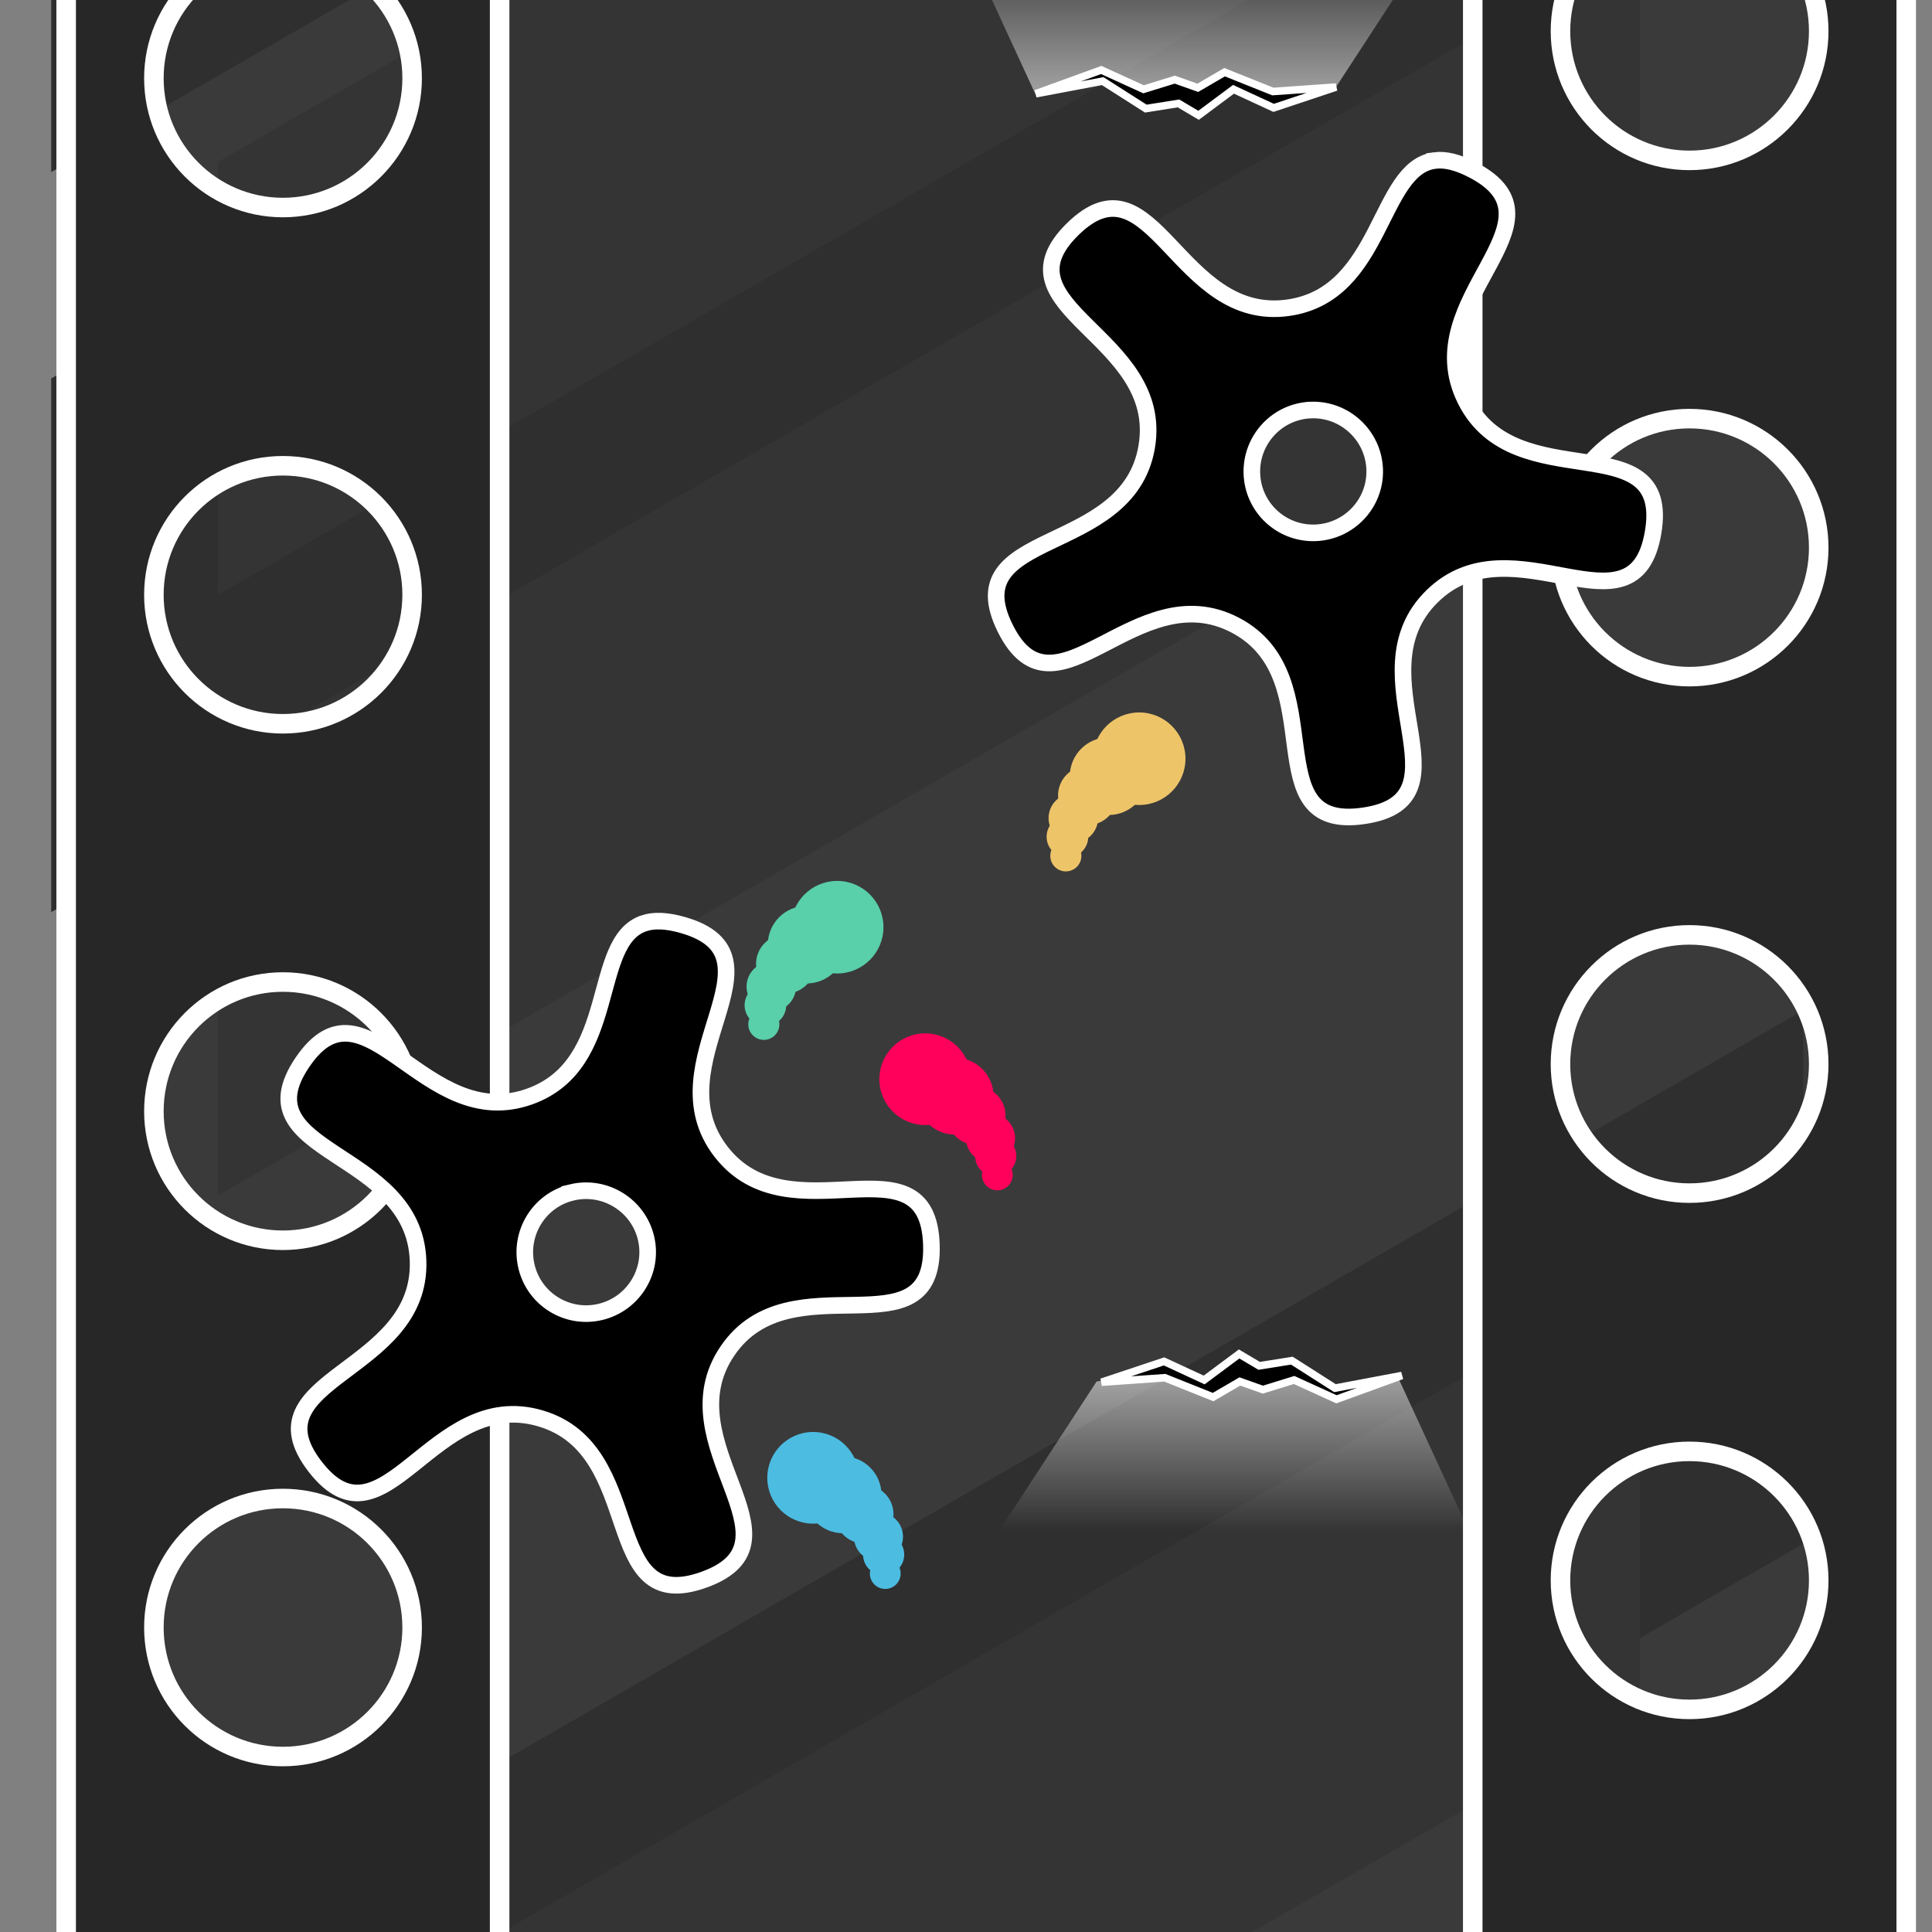 <?xml version="1.0" encoding="UTF-8" standalone="no"?>
<!-- Created with Inkscape (http://www.inkscape.org/) -->

<svg
   xmlns:dc="http://purl.org/dc/elements/1.1/"
   xmlns:cc="http://creativecommons.org/ns#"
   xmlns:rdf="http://www.w3.org/1999/02/22-rdf-syntax-ns#"
   xmlns:svg="http://www.w3.org/2000/svg"
   xmlns="http://www.w3.org/2000/svg"
   xmlns:xlink="http://www.w3.org/1999/xlink"
   xmlns:sodipodi="http://sodipodi.sourceforge.net/DTD/sodipodi-0.dtd"
   xmlns:inkscape="http://www.inkscape.org/namespaces/inkscape"
   width="256"
   height="256"
   id="svg2989"
   version="1.1"
   inkscape:version="0.48.4 r9939"
   sodipodi:docname="MockupMonoColor.svg"
   inkscape:export-filename="C:\Users\Anthony\Desktop\Projects\SparkHouse\SpaceRace\Assets\Mockups\MockupMonoColor.png"
   inkscape:export-xdpi="90"
   inkscape:export-ydpi="90">
  <rect width="100%" height="100%" fill="#808080" stroke="none"/>
  <defs
     id="defs2991">
    <linearGradient
       id="linearGradient5039">
      <stop
         style="stop-color:#2e2e2e;stop-opacity:1;"
         offset="0"
         id="stop5041" />
      <stop
         style="stop-color:#ffffff;stop-opacity:1;"
         offset="1"
         id="stop5043" />
    </linearGradient>
    <linearGradient
       id="linearGradient4958">
      <stop
         style="stop-color:#ffffff;stop-opacity:1;"
         offset="0"
         id="stop4960" />
      <stop
         style="stop-color:#636363;stop-opacity:1;"
         offset="1"
         id="stop4962" />
    </linearGradient>
    <linearGradient
       inkscape:collect="always"
       xlink:href="#linearGradient3756"
       id="linearGradient3762"
       x1="121.698"
       y1="122.377"
       x2="121.698"
       y2="201.528"
       gradientUnits="userSpaceOnUse"
       gradientTransform="matrix(0.923,0,0,0.923,9.26,716.634)" />
    <linearGradient
       id="linearGradient3756">
      <stop
         style="stop-color:#ffffff;stop-opacity:0.541;"
         offset="0"
         id="stop3758" />
      <stop
         style="stop-color:#ffffff;stop-opacity:0;"
         offset="1"
         id="stop3760" />
    </linearGradient>
    <linearGradient
       y2="201.528"
       x2="121.698"
       y1="122.377"
       x1="121.698"
       gradientTransform="matrix(0.26,0,0,0.26,132.402,946.854)"
       gradientUnits="userSpaceOnUse"
       id="linearGradient4821"
       xlink:href="#linearGradient3756"
       inkscape:collect="always" />
    <linearGradient
       y2="201.528"
       x2="121.698"
       y1="122.377"
       x1="121.698"
       gradientTransform="matrix(0.26,0,0,0.26,118.62,810.173)"
       gradientUnits="userSpaceOnUse"
       id="linearGradient4821-5"
       xlink:href="#linearGradient3756-4"
       inkscape:collect="always" />
    <linearGradient
       id="linearGradient3756-4">
      <stop
         style="stop-color:#ffffff;stop-opacity:0.541;"
         offset="0"
         id="stop3758-3" />
      <stop
         style="stop-color:#ffffff;stop-opacity:0;"
         offset="1"
         id="stop3760-1" />
    </linearGradient>
    <linearGradient
       y2="201.528"
       x2="121.698"
       y1="122.377"
       x1="121.698"
       gradientTransform="matrix(-0.26,0,0,-0.26,189.888,840.52)"
       gradientUnits="userSpaceOnUse"
       id="linearGradient4858"
       xlink:href="#linearGradient3756-4"
       inkscape:collect="always" />
    <linearGradient
       inkscape:collect="always"
       xlink:href="#linearGradient4958-4"
       id="linearGradient4964-7"
       x1="185.555"
       y1="923.04"
       x2="243.233"
       y2="923.04"
       gradientUnits="userSpaceOnUse" />
    <linearGradient
       inkscape:collect="always"
       id="linearGradient4958-4">
      <stop
         style="stop-color:#ffffff;stop-opacity:1;"
         offset="0"
         id="stop4960-2" />
      <stop
         style="stop-color:#ffffff;stop-opacity:0;"
         offset="1"
         id="stop4962-7" />
    </linearGradient>
    <linearGradient
       inkscape:collect="always"
       xlink:href="#linearGradient5039-3"
       id="linearGradient5045-9"
       x1="185.555"
       y1="923.04"
       x2="243.233"
       y2="923.04"
       gradientUnits="userSpaceOnUse" />
    <linearGradient
       id="linearGradient5039-3">
      <stop
         style="stop-color:#ffffff;stop-opacity:1;"
         offset="0"
         id="stop5041-1" />
      <stop
         id="stop5091"
         offset="0.5"
         style="stop-color:#4c4c4c;stop-opacity:1;" />
      <stop
         style="stop-color:#ffffff;stop-opacity:1;"
         offset="1"
         id="stop5043-9" />
    </linearGradient>
    <linearGradient
       inkscape:collect="always"
       xlink:href="#linearGradient5039-3-9"
       id="linearGradient5089-8"
       x1="47.599"
       y1="708.753"
       x2="47.599"
       y2="1166.152"
       gradientUnits="userSpaceOnUse"
       gradientTransform="matrix(0.996,0,0,2.327,0.491,-1227.91)" />
    <linearGradient
       id="linearGradient5039-3-9">
      <stop
         style="stop-color:#ffffff;stop-opacity:1;"
         offset="0"
         id="stop5041-1-2" />
      <stop
         id="stop5091-8"
         offset="0.5"
         style="stop-color:#4c4c4c;stop-opacity:1;" />
      <stop
         style="stop-color:#ffffff;stop-opacity:1;"
         offset="1"
         id="stop5043-9-2" />
    </linearGradient>
    <linearGradient
       y2="1166.152"
       x2="47.599"
       y1="708.753"
       x1="47.599"
       gradientTransform="matrix(0.996,0,0,2.327,200.798,-1366.553)"
       gradientUnits="userSpaceOnUse"
       id="linearGradient5109"
       xlink:href="#linearGradient5039-3-9"
       inkscape:collect="always" />
  </defs>
  <sodipodi:namedview
     id="base"
     pagecolor="#ffffff"
     bordercolor="#666666"
     borderopacity="1.0"
     inkscape:pageopacity="0.0"
     inkscape:pageshadow="2"
     inkscape:zoom="0.686"
     inkscape:cx="-242.10529"
     inkscape:cy="191.32867"
     inkscape:document-units="px"
     inkscape:current-layer="layer1"
     showgrid="false"
     units="px"
     inkscape:window-width="1600"
     inkscape:window-height="837"
     inkscape:window-x="-8"
     inkscape:window-y="-8"
     inkscape:window-maximized="1"
     inkscape:snap-bbox="true"
     inkscape:bbox-paths="true"
     inkscape:bbox-nodes="true"
     inkscape:snap-bbox-edge-midpoints="true"
     inkscape:snap-bbox-midpoints="true"
     inkscape:snap-global="false" />
  <g
     inkscape:label="Layer 1"
     inkscape:groupmode="layer"
     id="layer1"
     transform="translate(0,-796.36)">
    <rect
       style="fill:#3a3a3a;fill-opacity:1;fill-rule:nonzero;stroke:none"
       id="rect3693"
       width="231.855"
       height="595.33"
       x="10.928"
       y="625.375" />
    <path
       style="fill:#2f2f2f;fill-opacity:1;fill-rule:nonzero;stroke:none"
       d="m 238.944,614.411 -232.156,134.062 0,70.688 232.156,-134.031 0,-70.719 z m 0,98.062 -232.156,134.031 0,70.719 232.156,-134.031 0,-70.719 z m 0,217.75 -232.156,134.031 0,70.688 232.156,-134.031 0,-70.687 z m 0,98.062 -232.156,134.031 0,32.281 66.563,0 165.594,-95.594 0,-70.719 z"
       id="rect3693-2-5"
       inkscape:connector-curvature="0" />
    <path
       style="fill:#343434;fill-opacity:1;fill-rule:nonzero;stroke:none"
       d="m 217.299,709.006 -188.424,108.809 0,57.372 188.424,-108.783 0,-57.397 z m 0,79.59 -188.424,108.783 0,57.397 188.424,-108.783 0,-57.397 z m 0,176.732 -188.424,108.784 0,57.372 188.424,-108.784 0,-57.372 z m 0,79.59 -188.424,108.784 0,26.2 54.024,0 134.4,-77.587 0,-57.397 z"
       id="rect3693-2"
       inkscape:connector-curvature="0" />
    <path
       style="fill:#eec469;fill-opacity:0.67;fill-rule:nonzero;stroke:none"
       d="m 473.232,784.109 8.021,-1.521 17.148,34.986 -14.382,2.351 z"
       id="path6314"
       inkscape:connector-curvature="0" />
    <path
       style="fill:#5eaceb;fill-opacity:0.729;fill-rule:nonzero;stroke:none"
       d="m 475.583,783.141 -8.989,31.391 12.584,4.84 0.83,-37.337 z"
       id="path6312"
       inkscape:connector-curvature="0" />
    <path
       sodipodi:type="arc"
       style="fill:#ffffff;fill-opacity:0.154;fill-rule:nonzero;stroke:none"
       id="path6252"
       sodipodi:cx="212.96114"
       sodipodi:cy="-66.345718"
       sodipodi:rx="17.56238"
       sodipodi:ry="17.56238"
       d="m 230.524,-66.346 c 0,9.699 -7.863,17.562 -17.562,17.562 -9.699,0 -17.562,-7.863 -17.562,-17.562 0,-9.699 7.863,-17.562 17.562,-17.562 9.699,0 17.562,7.863 17.562,17.562 z"
       transform="translate(124.948,797.401)" />
    <path
       style="fill:#3b9bc8;fill-opacity:1;fill-rule:nonzero;stroke:none"
       d="m 315.645,932.981 7.357,3.098 11.422,1.162 5.614,-2.323 0.581,-3.485 -2.323,-1.936 2.517,-0.387 2.904,2.517 4.646,3.485 4.259,0.194 5.227,-1.549 2.323,7.163 -3.291,13.358 -18.586,3.485 -15.294,-2.517 -5.034,-11.422 z"
       id="path6220"
       inkscape:connector-curvature="0" />
    <path
       style="fill:#247c60;fill-opacity:1;fill-rule:nonzero;stroke:none"
       d="m 354.899,670.101 -4.106,-5.038 -0.465,-3.753 0.465,-2.469 -1.549,1.778 -0.232,2.963 1.007,3.457 0.775,4.149 -1.859,-2.667 -2.324,-2.568 -1.937,-1.679 2.092,3.358 1.317,3.358 0.542,2.766 -6.972,4.445 -6.275,-1.185 0.232,-5.927 1.859,-2.371 0,-3.457 -0.852,2.766 -1.472,0.988 -1.317,1.976 -0.775,2.766 -2.789,-0.889 1.007,-7.211 2.014,-3.161 -2.634,1.383 -1.162,2.963 -0.852,4.84 0.62,5.433 14.408,8.89 8.289,-8.297 2.866,-7.211 z"
       id="path6222-3"
       inkscape:connector-curvature="0" />
    <path
       style="fill:#59cfaa;fill-opacity:1;fill-rule:nonzero;stroke:none"
       d="m 321.413,673.508 5.235,-5.038 0.593,-3.753 -0.593,-2.469 1.976,1.778 0.296,2.963 -1.284,3.457 -0.988,4.149 2.371,-2.667 2.963,-2.568 2.469,-1.679 -2.667,3.358 -1.679,3.358 -0.691,2.766 8.89,4.445 8.001,-1.185 -0.296,-5.927 -2.371,-2.371 0,-3.457 1.087,2.766 1.877,0.988 1.679,1.976 0.988,2.766 3.556,-0.889 -1.284,-7.211 -2.568,-3.161 3.358,1.383 1.482,2.963 1.087,4.84 -0.79,5.433 -18.372,8.89 -10.569,-8.297 -3.655,-7.211 z"
       id="path6222"
       inkscape:connector-curvature="0" />
    <rect
       style="fill:#ff005a;fill-opacity:1;fill-rule:nonzero;stroke:none"
       id="rect6242"
       width="43.947"
       height="48.981"
       x="315.064"
       y="776.164" />
    <path
       style="fill:#9ecde4;fill-opacity:1;fill-rule:nonzero;stroke:none"
       d="m 312.524,935.668 7.357,3.098 11.422,1.162 5.614,-2.323 0.581,-3.485 -2.323,-1.936 2.517,-0.387 2.904,2.517 4.646,3.485 4.259,0.194 5.227,-1.549 2.323,7.163 -3.291,13.358 -18.586,3.485 -15.294,-2.517 -5.034,-11.422 z"
       id="path6220-4"
       inkscape:connector-curvature="0" />
    <path
       style="fill:#272727;fill-opacity:1;fill-rule:nonzero;stroke:#ffffff;stroke-width:2.588;stroke-miterlimit:4;stroke-opacity:1;stroke-dasharray:none"
       d="m 309.297,612.363 0,623.437 57.438,0 0,-623.437 -57.438,0 z m 28.719,32.938 c 9.447,0 17.125,7.646 17.125,17.094 0,9.447 -7.678,17.125 -17.125,17.125 -9.447,0 -17.094,-7.678 -17.094,-17.125 0,-9.447 7.646,-17.094 17.094,-17.094 z m 0,68.406 c 9.447,0 17.125,7.678 17.125,17.125 0,9.447 -7.678,17.094 -17.125,17.094 -9.447,0 -17.094,-7.646 -17.094,-17.094 0,-9.447 7.646,-17.125 17.094,-17.125 z m 0,68.438 c 9.447,0 17.125,7.646 17.125,17.094 0,9.447 -7.678,17.125 -17.125,17.125 -9.447,0 -17.094,-7.678 -17.094,-17.125 0,-9.447 7.646,-17.094 17.094,-17.094 z m 0,68.438 c 9.447,0 17.125,7.646 17.125,17.094 0,9.447 -7.678,17.094 -17.125,17.094 -9.447,0 -17.094,-7.646 -17.094,-17.094 0,-9.447 7.646,-17.094 17.094,-17.094 z m 0,68.406 c 9.447,0 17.125,7.678 17.125,17.125 0,9.447 -7.678,17.094 -17.125,17.094 -9.447,0 -17.094,-7.646 -17.094,-17.094 0,-9.447 7.646,-17.125 17.094,-17.125 z m 0,68.438 c 9.447,0 17.125,7.646 17.125,17.094 0,9.447 -7.678,17.094 -17.125,17.094 -9.447,0 -17.094,-7.646 -17.094,-17.094 0,-9.447 7.646,-17.094 17.094,-17.094 z m 0,68.406 c 9.447,0 17.125,7.678 17.125,17.125 0,9.447 -7.678,17.094 -17.125,17.094 -9.447,0 -17.094,-7.646 -17.094,-17.094 0,-9.447 7.646,-17.125 17.094,-17.125 z"
       id="rect4022-8-2"
       inkscape:connector-curvature="0" />
    <path
       sodipodi:type="arc"
       style="fill:#4cbce1;fill-opacity:1;fill-rule:nonzero;stroke:none"
       id="path3104-8-9-4-9-2-7-8-0-7"
       sodipodi:cx="127.85449"
       sodipodi:cy="114.08504"
       sodipodi:rx="7.2570148"
       sodipodi:ry="7.2570148"
       d="m 135.112,114.085 c 0,4.008 -3.249,7.257 -7.257,7.257 -4.008,0 -7.257,-3.249 -7.257,-7.257 0,-4.008 3.249,-7.257 7.257,-7.257 4.008,0 7.257,3.249 7.257,7.257 z"
       transform="matrix(0.837,0,0,0.837,0.728,896.688)"
       inkscape:export-filename="C:\Users\Anthony\Desktop\Projects\SparkHouse\SpaceRace\Assets\Mockups\MockupHexRoundedFull.png"
       inkscape:export-xdpi="360"
       inkscape:export-ydpi="360" />
    <path
       sodipodi:type="arc"
       style="fill:#4cbce1;fill-opacity:1;fill-rule:nonzero;stroke:none"
       id="path3104-8-9-4-9-2-7-8-0-4"
       sodipodi:cx="127.85449"
       sodipodi:cy="114.08504"
       sodipodi:rx="7.2570148"
       sodipodi:ry="7.2570148"
       d="m 135.112,114.085 c 0,4.008 -3.249,7.257 -7.257,7.257 -4.008,0 -7.257,-3.249 -7.257,-7.257 0,-4.008 3.249,-7.257 7.257,-7.257 4.008,0 7.257,3.249 7.257,7.257 z"
       transform="matrix(0.702,0,0,0.702,21.953,914.34)"
       inkscape:export-filename="C:\Users\Anthony\Desktop\Projects\SparkHouse\SpaceRace\Assets\Mockups\MockupHexRoundedFull.png"
       inkscape:export-xdpi="360"
       inkscape:export-ydpi="360" />
    <path
       sodipodi:type="arc"
       style="fill:#4cbce1;fill-opacity:1;fill-rule:nonzero;stroke:none"
       id="path3104-8-9-4-9-2-7-8-0-0"
       sodipodi:cx="127.85449"
       sodipodi:cy="114.08504"
       sodipodi:rx="7.2570148"
       sodipodi:ry="7.2570148"
       d="m 135.112,114.085 c 0,4.008 -3.249,7.257 -7.257,7.257 -4.008,0 -7.257,-3.249 -7.257,-7.257 0,-4.008 3.249,-7.257 7.257,-7.257 4.008,0 7.257,3.249 7.257,7.257 z"
       transform="matrix(0.535,0,0,0.535,46.106,935.966)"
       inkscape:export-filename="C:\Users\Anthony\Desktop\Projects\SparkHouse\SpaceRace\Assets\Mockups\MockupHexRoundedFull.png"
       inkscape:export-xdpi="360"
       inkscape:export-ydpi="360" />
    <path
       sodipodi:type="arc"
       style="fill:#4cbce1;fill-opacity:1;fill-rule:nonzero;stroke:none"
       id="path3104-8-9-4-9-2-7-8-0-9"
       sodipodi:cx="127.85449"
       sodipodi:cy="114.08504"
       sodipodi:rx="7.2570148"
       sodipodi:ry="7.2570148"
       d="m 135.112,114.085 c 0,4.008 -3.249,7.257 -7.257,7.257 -4.008,0 -7.257,-3.249 -7.257,-7.257 0,-4.008 3.249,-7.257 7.257,-7.257 4.008,0 7.257,3.249 7.257,7.257 z"
       transform="matrix(0.448,0,0,0.448,59.123,948.875)"
       inkscape:export-filename="C:\Users\Anthony\Desktop\Projects\SparkHouse\SpaceRace\Assets\Mockups\MockupHexRoundedFull.png"
       inkscape:export-xdpi="360"
       inkscape:export-ydpi="360" />
    <path
       sodipodi:type="arc"
       style="fill:#4cbce1;fill-opacity:1;fill-rule:nonzero;stroke:none"
       id="path3104-8-9-4-9-2-7-8-0-9-4"
       sodipodi:cx="127.85449"
       sodipodi:cy="114.08504"
       sodipodi:rx="7.2570148"
       sodipodi:ry="7.2570148"
       d="m 135.112,114.085 c 0,4.008 -3.249,7.257 -7.257,7.257 -4.008,0 -7.257,-3.249 -7.257,-7.257 0,-4.008 3.249,-7.257 7.257,-7.257 4.008,0 7.257,3.249 7.257,7.257 z"
       transform="matrix(0.376,0,0,0.376,69.013,959.453)"
       inkscape:export-filename="C:\Users\Anthony\Desktop\Projects\SparkHouse\SpaceRace\Assets\Mockups\MockupHexRoundedFull.png"
       inkscape:export-xdpi="360"
       inkscape:export-ydpi="360" />
    <path
       sodipodi:type="arc"
       style="fill:#4cbce1;fill-opacity:1;fill-rule:nonzero;stroke:none"
       id="path3104-8-9-4-9-2-7-8-0-9-4-8"
       sodipodi:cx="127.85449"
       sodipodi:cy="114.08504"
       sodipodi:rx="7.2570148"
       sodipodi:ry="7.2570148"
       d="m 135.112,114.085 c 0,4.008 -3.249,7.257 -7.257,7.257 -4.008,0 -7.257,-3.249 -7.257,-7.257 0,-4.008 3.249,-7.257 7.257,-7.257 4.008,0 7.257,3.249 7.257,7.257 z"
       transform="matrix(0.281,0,0,0.281,81.374,972.807)"
       inkscape:export-filename="C:\Users\Anthony\Desktop\Projects\SparkHouse\SpaceRace\Assets\Mockups\MockupHexRoundedFull.png"
       inkscape:export-xdpi="360"
       inkscape:export-ydpi="360" />
    <path
       sodipodi:type="arc"
       style="fill:#ff005a;fill-opacity:1;fill-rule:nonzero;stroke:none"
       id="path3104-8-9-4-9-2-7-8-0-7-8"
       sodipodi:cx="127.85449"
       sodipodi:cy="114.08504"
       sodipodi:rx="7.2570148"
       sodipodi:ry="7.2570148"
       d="m 135.112,114.085 c 0,4.008 -3.249,7.257 -7.257,7.257 -4.008,0 -7.257,-3.249 -7.257,-7.257 0,-4.008 3.249,-7.257 7.257,-7.257 4.008,0 7.257,3.249 7.257,7.257 z"
       transform="matrix(0.837,0,0,0.837,15.576,843.87)"
       inkscape:export-filename="C:\Users\Anthony\Desktop\Projects\SparkHouse\SpaceRace\Assets\Mockups\MockupHexRoundedFull.png"
       inkscape:export-xdpi="360"
       inkscape:export-ydpi="360" />
    <path
       sodipodi:type="arc"
       style="fill:#ff005a;fill-opacity:1;fill-rule:nonzero;stroke:none"
       id="path3104-8-9-4-9-2-7-8-0-4-2"
       sodipodi:cx="127.85449"
       sodipodi:cy="114.08504"
       sodipodi:rx="7.2570148"
       sodipodi:ry="7.2570148"
       d="m 135.112,114.085 c 0,4.008 -3.249,7.257 -7.257,7.257 -4.008,0 -7.257,-3.249 -7.257,-7.257 0,-4.008 3.249,-7.257 7.257,-7.257 4.008,0 7.257,3.249 7.257,7.257 z"
       transform="matrix(0.702,0,0,0.702,36.801,861.522)"
       inkscape:export-filename="C:\Users\Anthony\Desktop\Projects\SparkHouse\SpaceRace\Assets\Mockups\MockupHexRoundedFull.png"
       inkscape:export-xdpi="360"
       inkscape:export-ydpi="360" />
    <path
       sodipodi:type="arc"
       style="fill:#ff005a;fill-opacity:1;fill-rule:nonzero;stroke:none"
       id="path3104-8-9-4-9-2-7-8-0-0-4"
       sodipodi:cx="127.85449"
       sodipodi:cy="114.08504"
       sodipodi:rx="7.2570148"
       sodipodi:ry="7.2570148"
       d="m 135.112,114.085 c 0,4.008 -3.249,7.257 -7.257,7.257 -4.008,0 -7.257,-3.249 -7.257,-7.257 0,-4.008 3.249,-7.257 7.257,-7.257 4.008,0 7.257,3.249 7.257,7.257 z"
       transform="matrix(0.535,0,0,0.535,60.954,883.148)"
       inkscape:export-filename="C:\Users\Anthony\Desktop\Projects\SparkHouse\SpaceRace\Assets\Mockups\MockupHexRoundedFull.png"
       inkscape:export-xdpi="360"
       inkscape:export-ydpi="360" />
    <path
       sodipodi:type="arc"
       style="fill:#ff005a;fill-opacity:1;fill-rule:nonzero;stroke:none"
       id="path3104-8-9-4-9-2-7-8-0-9-5"
       sodipodi:cx="127.85449"
       sodipodi:cy="114.08504"
       sodipodi:rx="7.2570148"
       sodipodi:ry="7.2570148"
       d="m 135.112,114.085 c 0,4.008 -3.249,7.257 -7.257,7.257 -4.008,0 -7.257,-3.249 -7.257,-7.257 0,-4.008 3.249,-7.257 7.257,-7.257 4.008,0 7.257,3.249 7.257,7.257 z"
       transform="matrix(0.448,0,0,0.448,73.971,896.057)"
       inkscape:export-filename="C:\Users\Anthony\Desktop\Projects\SparkHouse\SpaceRace\Assets\Mockups\MockupHexRoundedFull.png"
       inkscape:export-xdpi="360"
       inkscape:export-ydpi="360" />
    <path
       sodipodi:type="arc"
       style="fill:#ff005a;fill-opacity:1;fill-rule:nonzero;stroke:none"
       id="path3104-8-9-4-9-2-7-8-0-9-4-5"
       sodipodi:cx="127.85449"
       sodipodi:cy="114.08504"
       sodipodi:rx="7.2570148"
       sodipodi:ry="7.2570148"
       d="m 135.112,114.085 c 0,4.008 -3.249,7.257 -7.257,7.257 -4.008,0 -7.257,-3.249 -7.257,-7.257 0,-4.008 3.249,-7.257 7.257,-7.257 4.008,0 7.257,3.249 7.257,7.257 z"
       transform="matrix(0.376,0,0,0.376,83.861,906.634)"
       inkscape:export-filename="C:\Users\Anthony\Desktop\Projects\SparkHouse\SpaceRace\Assets\Mockups\MockupHexRoundedFull.png"
       inkscape:export-xdpi="360"
       inkscape:export-ydpi="360" />
    <path
       sodipodi:type="arc"
       style="fill:#ff005a;fill-opacity:1;fill-rule:nonzero;stroke:none"
       id="path3104-8-9-4-9-2-7-8-0-9-4-8-1"
       sodipodi:cx="127.85449"
       sodipodi:cy="114.08504"
       sodipodi:rx="7.2570148"
       sodipodi:ry="7.2570148"
       d="m 135.112,114.085 c 0,4.008 -3.249,7.257 -7.257,7.257 -4.008,0 -7.257,-3.249 -7.257,-7.257 0,-4.008 3.249,-7.257 7.257,-7.257 4.008,0 7.257,3.249 7.257,7.257 z"
       transform="matrix(0.281,0,0,0.281,96.222,919.988)"
       inkscape:export-filename="C:\Users\Anthony\Desktop\Projects\SparkHouse\SpaceRace\Assets\Mockups\MockupHexRoundedFull.png"
       inkscape:export-xdpi="360"
       inkscape:export-ydpi="360" />
    <path
       sodipodi:type="arc"
       style="fill:#eec469;fill-opacity:1;fill-rule:nonzero;stroke:none"
       id="path3104-8-9-4-9-2-7-8-0-7-7"
       sodipodi:cx="127.85449"
       sodipodi:cy="114.08504"
       sodipodi:rx="7.2570148"
       sodipodi:ry="7.2570148"
       d="m 135.112,114.085 c 0,4.008 -3.249,7.257 -7.257,7.257 -4.008,0 -7.257,-3.249 -7.257,-7.257 0,-4.008 3.249,-7.257 7.257,-7.257 4.008,0 7.257,3.249 7.257,7.257 z"
       transform="matrix(-0.845,0,0,0.845,258.987,800.492)"
       inkscape:export-filename="C:\Users\Anthony\Desktop\Projects\SparkHouse\SpaceRace\Assets\Mockups\MockupHexRoundedFull.png"
       inkscape:export-xdpi="360"
       inkscape:export-ydpi="360" />
    <path
       sodipodi:type="arc"
       style="fill:#eec469;fill-opacity:1;fill-rule:nonzero;stroke:none"
       id="path3104-8-9-4-9-2-7-8-0-4-1"
       sodipodi:cx="127.85449"
       sodipodi:cy="114.08504"
       sodipodi:rx="7.2570148"
       sodipodi:ry="7.2570148"
       d="m 135.112,114.085 c 0,4.008 -3.249,7.257 -7.257,7.257 -4.008,0 -7.257,-3.249 -7.257,-7.257 0,-4.008 3.249,-7.257 7.257,-7.257 4.008,0 7.257,3.249 7.257,7.257 z"
       transform="matrix(-0.709,0,0,0.709,237.551,818.32)"
       inkscape:export-filename="C:\Users\Anthony\Desktop\Projects\SparkHouse\SpaceRace\Assets\Mockups\MockupHexRoundedFull.png"
       inkscape:export-xdpi="360"
       inkscape:export-ydpi="360" />
    <path
       sodipodi:type="arc"
       style="fill:#eec469;fill-opacity:1;fill-rule:nonzero;stroke:none"
       id="path3104-8-9-4-9-2-7-8-0-0-1"
       sodipodi:cx="127.85449"
       sodipodi:cy="114.08504"
       sodipodi:rx="7.2570148"
       sodipodi:ry="7.2570148"
       d="m 135.112,114.085 c 0,4.008 -3.249,7.257 -7.257,7.257 -4.008,0 -7.257,-3.249 -7.257,-7.257 0,-4.008 3.249,-7.257 7.257,-7.257 4.008,0 7.257,3.249 7.257,7.257 z"
       transform="matrix(-0.54,0,0,0.54,213.158,840.16)"
       inkscape:export-filename="C:\Users\Anthony\Desktop\Projects\SparkHouse\SpaceRace\Assets\Mockups\MockupHexRoundedFull.png"
       inkscape:export-xdpi="360"
       inkscape:export-ydpi="360" />
    <path
       sodipodi:type="arc"
       style="fill:#eec469;fill-opacity:1;fill-rule:nonzero;stroke:none"
       id="path3104-8-9-4-9-2-7-8-0-9-52"
       sodipodi:cx="127.85449"
       sodipodi:cy="114.08504"
       sodipodi:rx="7.2570148"
       sodipodi:ry="7.2570148"
       d="m 135.112,114.085 c 0,4.008 -3.249,7.257 -7.257,7.257 -4.008,0 -7.257,-3.249 -7.257,-7.257 0,-4.008 3.249,-7.257 7.257,-7.257 4.008,0 7.257,3.249 7.257,7.257 z"
       transform="matrix(-0.452,0,0,0.452,200.012,853.197)"
       inkscape:export-filename="C:\Users\Anthony\Desktop\Projects\SparkHouse\SpaceRace\Assets\Mockups\MockupHexRoundedFull.png"
       inkscape:export-xdpi="360"
       inkscape:export-ydpi="360" />
    <path
       sodipodi:type="arc"
       style="fill:#eec469;fill-opacity:1;fill-rule:nonzero;stroke:none"
       id="path3104-8-9-4-9-2-7-8-0-9-4-7"
       sodipodi:cx="127.85449"
       sodipodi:cy="114.08504"
       sodipodi:rx="7.2570148"
       sodipodi:ry="7.2570148"
       d="m 135.112,114.085 c 0,4.008 -3.249,7.257 -7.257,7.257 -4.008,0 -7.257,-3.249 -7.257,-7.257 0,-4.008 3.249,-7.257 7.257,-7.257 4.008,0 7.257,3.249 7.257,7.257 z"
       transform="matrix(-0.38,0,0,0.38,190.024,863.88)"
       inkscape:export-filename="C:\Users\Anthony\Desktop\Projects\SparkHouse\SpaceRace\Assets\Mockups\MockupHexRoundedFull.png"
       inkscape:export-xdpi="360"
       inkscape:export-ydpi="360" />
    <path
       sodipodi:type="arc"
       style="fill:#eec469;fill-opacity:1;fill-rule:nonzero;stroke:none"
       id="path3104-8-9-4-9-2-7-8-0-9-4-8-6"
       sodipodi:cx="127.85449"
       sodipodi:cy="114.08504"
       sodipodi:rx="7.2570148"
       sodipodi:ry="7.2570148"
       d="m 135.112,114.085 c 0,4.008 -3.249,7.257 -7.257,7.257 -4.008,0 -7.257,-3.249 -7.257,-7.257 0,-4.008 3.249,-7.257 7.257,-7.257 4.008,0 7.257,3.249 7.257,7.257 z"
       transform="matrix(-0.284,0,0,0.284,177.541,877.366)"
       inkscape:export-filename="C:\Users\Anthony\Desktop\Projects\SparkHouse\SpaceRace\Assets\Mockups\MockupHexRoundedFull.png"
       inkscape:export-xdpi="360"
       inkscape:export-ydpi="360" />
    <path
       sodipodi:type="arc"
       style="fill:#59cfaa;fill-opacity:1;fill-rule:nonzero;stroke:none"
       id="path3104-8-9-4-9-2-7-8-0-7-7-1"
       sodipodi:cx="127.85449"
       sodipodi:cy="114.08504"
       sodipodi:rx="7.2570148"
       sodipodi:ry="7.2570148"
       d="m 135.112,114.085 c 0,4.008 -3.249,7.257 -7.257,7.257 -4.008,0 -7.257,-3.249 -7.257,-7.257 0,-4.008 3.249,-7.257 7.257,-7.257 4.008,0 7.257,3.249 7.257,7.257 z"
       transform="matrix(-0.845,0,0,0.845,218.969,822.816)"
       inkscape:export-filename="C:\Users\Anthony\Desktop\Projects\SparkHouse\SpaceRace\Assets\Mockups\MockupHexRoundedFull.png"
       inkscape:export-xdpi="360"
       inkscape:export-ydpi="360" />
    <path
       sodipodi:type="arc"
       style="fill:#59cfaa;fill-opacity:1;fill-rule:nonzero;stroke:none"
       id="path3104-8-9-4-9-2-7-8-0-4-1-4"
       sodipodi:cx="127.85449"
       sodipodi:cy="114.08504"
       sodipodi:rx="7.2570148"
       sodipodi:ry="7.2570148"
       d="m 135.112,114.085 c 0,4.008 -3.249,7.257 -7.257,7.257 -4.008,0 -7.257,-3.249 -7.257,-7.257 0,-4.008 3.249,-7.257 7.257,-7.257 4.008,0 7.257,3.249 7.257,7.257 z"
       transform="matrix(-0.709,0,0,0.709,197.533,840.643)"
       inkscape:export-filename="C:\Users\Anthony\Desktop\Projects\SparkHouse\SpaceRace\Assets\Mockups\MockupHexRoundedFull.png"
       inkscape:export-xdpi="360"
       inkscape:export-ydpi="360" />
    <path
       sodipodi:type="arc"
       style="fill:#59cfaa;fill-opacity:1;fill-rule:nonzero;stroke:none"
       id="path3104-8-9-4-9-2-7-8-0-0-1-2"
       sodipodi:cx="127.85449"
       sodipodi:cy="114.08504"
       sodipodi:rx="7.2570148"
       sodipodi:ry="7.2570148"
       d="m 135.112,114.085 c 0,4.008 -3.249,7.257 -7.257,7.257 -4.008,0 -7.257,-3.249 -7.257,-7.257 0,-4.008 3.249,-7.257 7.257,-7.257 4.008,0 7.257,3.249 7.257,7.257 z"
       transform="matrix(-0.54,0,0,0.54,173.14,862.483)"
       inkscape:export-filename="C:\Users\Anthony\Desktop\Projects\SparkHouse\SpaceRace\Assets\Mockups\MockupHexRoundedFull.png"
       inkscape:export-xdpi="360"
       inkscape:export-ydpi="360" />
    <path
       sodipodi:type="arc"
       style="fill:#59cfaa;fill-opacity:1;fill-rule:nonzero;stroke:none"
       id="path3104-8-9-4-9-2-7-8-0-9-52-3"
       sodipodi:cx="127.85449"
       sodipodi:cy="114.08504"
       sodipodi:rx="7.2570148"
       sodipodi:ry="7.2570148"
       d="m 135.112,114.085 c 0,4.008 -3.249,7.257 -7.257,7.257 -4.008,0 -7.257,-3.249 -7.257,-7.257 0,-4.008 3.249,-7.257 7.257,-7.257 4.008,0 7.257,3.249 7.257,7.257 z"
       transform="matrix(-0.452,0,0,0.452,159.994,875.52)"
       inkscape:export-filename="C:\Users\Anthony\Desktop\Projects\SparkHouse\SpaceRace\Assets\Mockups\MockupHexRoundedFull.png"
       inkscape:export-xdpi="360"
       inkscape:export-ydpi="360" />
    <path
       sodipodi:type="arc"
       style="fill:#59cfaa;fill-opacity:1;fill-rule:nonzero;stroke:none"
       id="path3104-8-9-4-9-2-7-8-0-9-4-7-2"
       sodipodi:cx="127.85449"
       sodipodi:cy="114.08504"
       sodipodi:rx="7.2570148"
       sodipodi:ry="7.2570148"
       d="m 135.112,114.085 c 0,4.008 -3.249,7.257 -7.257,7.257 -4.008,0 -7.257,-3.249 -7.257,-7.257 0,-4.008 3.249,-7.257 7.257,-7.257 4.008,0 7.257,3.249 7.257,7.257 z"
       transform="matrix(-0.38,0,0,0.38,150.006,886.203)"
       inkscape:export-filename="C:\Users\Anthony\Desktop\Projects\SparkHouse\SpaceRace\Assets\Mockups\MockupHexRoundedFull.png"
       inkscape:export-xdpi="360"
       inkscape:export-ydpi="360" />
    <path
       sodipodi:type="arc"
       style="fill:#59cfaa;fill-opacity:1;fill-rule:nonzero;stroke:none"
       id="path3104-8-9-4-9-2-7-8-0-9-4-8-6-2"
       sodipodi:cx="127.85449"
       sodipodi:cy="114.08504"
       sodipodi:rx="7.2570148"
       sodipodi:ry="7.2570148"
       d="m 135.112,114.085 c 0,4.008 -3.249,7.257 -7.257,7.257 -4.008,0 -7.257,-3.249 -7.257,-7.257 0,-4.008 3.249,-7.257 7.257,-7.257 4.008,0 7.257,3.249 7.257,7.257 z"
       transform="matrix(-0.284,0,0,0.284,137.523,899.689)"
       inkscape:export-filename="C:\Users\Anthony\Desktop\Projects\SparkHouse\SpaceRace\Assets\Mockups\MockupHexRoundedFull.png"
       inkscape:export-xdpi="360"
       inkscape:export-ydpi="360" />
    <path
       style="fill:url(#linearGradient4821);fill-opacity:1;fill-rule:nonzero;stroke:none"
       d="m 145.303,979.417 -13.745,21.075 63.661,0 -10.13,-21.961 -8.652,2.335 -6.261,-2.954 -3.728,1.196 -3.236,-1.196 -3.588,2.04 -6.05,-1.829 z"
       id="path3754"
       inkscape:connector-curvature="0" />
    <path
       style="fill:url(#linearGradient4858);fill-opacity:1;fill-rule:nonzero;stroke:none"
       d="m 176.987,807.958 13.745,-21.075 -63.661,0 10.13,21.961 8.652,-2.335 6.261,2.954 3.728,-1.196 3.236,1.196 3.588,-2.04 6.05,1.829 z"
       id="path3754-2"
       inkscape:connector-curvature="0" />
    <path
       style="fill:#000000;fill-opacity:1;fill-rule:nonzero;stroke:#ffffff;stroke-opacity:1;stroke-width:1;stroke-miterlimit:4;stroke-dasharray:none"
       d="m 177.037,807.897 -8.272,2.757 -5.318,-2.462 -4.629,3.447 -2.659,-1.576 -4.333,0.689 -5.712,-3.644 -8.863,1.674 8.666,-3.151 5.613,2.561 4.136,-1.28 3.053,1.083 3.545,-2.068 6.401,2.561 z"
       id="path3752-3"
       inkscape:connector-curvature="0" />
    <path
       style="fill:#272727;fill-opacity:1;fill-rule:nonzero;stroke:#ffffff;stroke-width:2.588;stroke-miterlimit:4;stroke-opacity:1;stroke-dasharray:none"
       d="m 604.53,523.576 0,623.406 57.469,0 0,-623.406 -57.469,0 z m 15.594,174 c 5.565,-0.348 6.408,9.045 14.125,13.5 9.146,5.28 19.438,-1.28 19.438,9.281 0,10.561 -10.292,4.001 -19.438,9.281 -9.146,5.28 -8.604,17.499 -17.75,12.219 -9.146,-5.28 1.688,-10.939 1.688,-21.5 0,-10.561 -10.833,-16.22 -1.688,-21.5 1.429,-0.825 2.594,-1.217 3.625,-1.281 z m 25.656,46.594 c 1.162,-0.078 2.535,0.291 4.25,1.281 9.146,5.28 -1.688,10.908 -1.688,21.469 0,10.561 10.833,16.22 1.688,21.5 -9.146,5.28 -8.604,-6.938 -17.75,-12.219 -9.146,-5.28 -19.469,1.28 -19.469,-9.281 0,-10.561 10.323,-4.001 19.469,-9.281 7.431,-4.29 8.464,-13.129 13.5,-13.469 z m -25.656,45.562 c 5.565,-0.348 6.408,9.045 14.125,13.5 9.146,5.28 19.438,-1.28 19.438,9.281 0,10.561 -10.292,4.001 -19.438,9.281 -9.146,5.28 -8.604,17.468 -17.75,12.188 -9.146,-5.28 1.688,-10.908 1.688,-21.469 0,-10.561 -10.833,-16.22 -1.688,-21.5 1.429,-0.825 2.594,-1.217 3.625,-1.281 z m 25.656,46.562 c 1.162,-0.078 2.535,0.291 4.25,1.281 9.146,5.28 -1.688,10.939 -1.688,21.5 0,10.561 10.833,16.22 1.688,21.5 -9.146,5.28 -8.604,-6.938 -17.75,-12.219 -9.146,-5.28 -19.469,1.28 -19.469,-9.281 0,-10.561 10.323,-4.001 19.469,-9.281 7.431,-4.29 8.464,-13.16 13.5,-13.5 z m -25.656,45.562 c 5.565,-0.348 6.408,9.045 14.125,13.5 9.146,5.28 19.438,-1.28 19.438,9.281 0,10.561 -10.292,4.001 -19.438,9.281 -9.146,5.28 -8.604,17.499 -17.75,12.219 -9.146,-5.28 1.688,-10.939 1.688,-21.5 0,-10.561 -10.833,-16.188 -1.688,-21.469 1.429,-0.825 2.594,-1.248 3.625,-1.312 z m 25.656,46.594 c 1.162,-0.078 2.535,0.291 4.25,1.281 9.146,5.28 -1.688,10.939 -1.688,21.5 0,10.561 10.833,16.188 1.688,21.469 -9.146,5.28 -8.604,-6.907 -17.75,-12.188 -9.146,-5.28 -19.469,1.28 -19.469,-9.281 0,-10.561 10.323,-4.001 19.469,-9.281 7.431,-4.29 8.464,-13.16 13.5,-13.5 z"
       id="rect4022-6"
       inkscape:connector-curvature="0" />
    <path
       style="fill:#272727;fill-opacity:1;fill-rule:nonzero;stroke:none"
       d="m 709.196,545.531 0,623.406 57.438,0 0,-623.406 -57.438,0 z m 7.125,18.438 1.906,3.281 1.906,3.281 -1.469,0 -0.438,-0.75 -1.906,-3.281 -1.906,3.281 -0.438,0.75 -1.438,0 1.875,-3.281 1.906,-3.281 z m 10.812,0 1.906,3.281 1.875,3.281 -1.438,0 -0.438,-0.75 -1.906,-3.281 -1.906,3.281 -0.438,0.75 -1.469,0 1.906,-3.281 1.906,-3.281 z m 10.781,0 1.906,3.281 1.906,3.281 -1.469,0 -0.438,-0.75 -1.906,-3.281 -1.906,3.281 -0.438,0.75 -1.469,0 1.906,-3.281 1.906,-3.281 z m 10.781,0 1.906,3.281 1.906,3.281 -1.469,0 -0.438,-0.75 -1.906,-3.281 -1.906,3.281 -0.438,0.75 -1.438,0 1.875,-3.281 1.906,-3.281 z m 10.812,0 1.906,3.281 1.875,3.281 -1.438,0 -0.438,-0.75 -1.906,-3.281 -1.906,3.281 -0.438,0.75 -1.469,0 1.906,-3.281 1.906,-3.281 z m -43.188,4.625 0.562,0.969 0.562,0.969 -0.562,1 -0.562,0.969 -0.562,-0.969 -0.562,-1 0.562,-0.969 0.562,-0.969 z m 10.812,0 0.562,0.969 0.562,0.969 -0.562,1 -0.562,0.969 -0.562,-0.969 -0.562,-1 0.562,-0.969 0.562,-0.969 z m 10.781,0 0.562,0.969 0.562,0.969 -0.562,1 -0.562,0.969 -0.562,-0.969 -0.562,-1 0.562,-0.969 0.562,-0.969 z m 10.781,0 0.562,0.969 0.562,0.969 -0.562,1 -0.562,0.969 -0.562,-0.969 -0.562,-1 0.562,-0.969 0.562,-0.969 z m 10.812,0 0.562,0.969 0.562,0.969 -0.562,1 -0.562,0.969 -0.562,-0.969 -0.562,-1 0.562,-0.969 0.562,-0.969 z m -37.812,23.656 1.906,3.281 1.906,3.312 -1.469,0 -0.438,-0.781 -1.906,-3.281 -1.906,3.281 -0.438,0.781 -1.438,0 1.875,-3.312 1.906,-3.281 z m 10.812,0 1.906,3.281 1.875,3.312 -1.438,0 -0.438,-0.781 -1.906,-3.281 -1.906,3.281 -0.438,0.781 -1.469,0 1.906,-3.312 1.906,-3.281 z m 10.781,0 1.906,3.281 1.906,3.312 -1.469,0 -0.438,-0.781 -1.906,-3.281 -1.906,3.281 -0.438,0.781 -1.469,0 1.906,-3.312 1.906,-3.281 z m 10.781,0 1.906,3.281 1.906,3.312 -1.469,0 -0.438,-0.781 -1.906,-3.281 -1.906,3.281 -0.438,0.781 -1.438,0 1.875,-3.312 1.906,-3.281 z m -32.375,4.656 0.562,0.969 0.562,0.969 -0.562,0.969 -0.562,0.969 -0.562,-0.969 -0.562,-0.969 0.562,-0.969 0.562,-0.969 z m 10.812,0 0.562,0.969 0.562,0.969 -0.562,0.969 -0.562,0.969 -0.562,-0.969 -0.562,-0.969 0.562,-0.969 0.562,-0.969 z m 10.781,0 0.562,0.969 0.562,0.969 -0.562,0.969 -0.562,0.969 -0.562,-0.969 -0.562,-0.969 0.562,-0.969 0.562,-0.969 z m 10.781,0 0.562,0.969 0.562,0.969 -0.562,0.969 -0.562,0.969 -0.562,-0.969 -0.562,-0.969 0.562,-0.969 0.562,-0.969 z m -37.75,23.625 1.906,3.281 1.906,3.281 -1.469,0 -0.438,-0.75 -1.906,-3.281 -1.906,3.281 -0.438,0.75 -1.438,0 1.875,-3.281 1.906,-3.281 z m 10.812,0 1.906,3.281 1.875,3.281 -1.438,0 -0.438,-0.75 -1.906,-3.281 -1.906,3.281 -0.438,0.75 -1.469,0 1.906,-3.281 1.906,-3.281 z m 10.781,0 1.906,3.281 1.906,3.281 -1.469,0 -0.438,-0.75 -1.906,-3.281 -1.906,3.281 -0.438,0.75 -1.469,0 1.906,-3.281 1.906,-3.281 z m 10.781,0 1.906,3.281 1.906,3.281 -1.469,0 -0.438,-0.75 -1.906,-3.281 -1.906,3.281 -0.438,0.75 -1.438,0 1.875,-3.281 1.906,-3.281 z m 10.812,0 1.906,3.281 1.875,3.281 -1.438,0 -0.438,-0.75 -1.906,-3.281 -1.906,3.281 -0.438,0.75 -1.469,0 1.906,-3.281 1.906,-3.281 z m -43.188,4.625 0.562,0.969 0.562,0.969 -0.562,1 -0.562,0.969 -0.562,-0.969 -0.562,-1 0.562,-0.969 0.562,-0.969 z m 10.812,0 0.562,0.969 0.562,0.969 -0.562,1 -0.562,0.969 -0.562,-0.969 -0.562,-1 0.562,-0.969 0.562,-0.969 z m 10.781,0 0.562,0.969 0.562,0.969 -0.562,1 -0.562,0.969 -0.562,-0.969 -0.562,-1 0.562,-0.969 0.562,-0.969 z m 10.781,0 0.562,0.969 0.562,0.969 -0.562,1 -0.562,0.969 -0.562,-0.969 -0.562,-1 0.562,-0.969 0.562,-0.969 z m 10.812,0 0.562,0.969 0.562,0.969 -0.562,1 -0.562,0.969 -0.562,-0.969 -0.562,-1 0.562,-0.969 0.562,-0.969 z m -37.812,23.625 1.906,3.281 1.906,3.312 -1.469,0 -0.438,-0.781 -1.906,-3.281 -1.906,3.281 -0.438,0.781 -1.438,0 1.875,-3.312 1.906,-3.281 z m 10.812,0 1.906,3.281 1.875,3.312 -1.438,0 -0.438,-0.781 -1.906,-3.281 -1.906,3.281 -0.438,0.781 -1.469,0 1.906,-3.312 1.906,-3.281 z m 10.781,0 1.906,3.281 1.906,3.312 -1.469,0 -0.438,-0.781 -1.906,-3.281 -1.906,3.281 -0.438,0.781 -1.469,0 1.906,-3.312 1.906,-3.281 z m 10.781,0 1.906,3.281 1.906,3.312 -1.469,0 -0.438,-0.781 -1.906,-3.281 -1.906,3.281 -0.438,0.781 -1.438,0 1.875,-3.312 1.906,-3.281 z m -32.375,4.656 0.562,0.969 0.562,0.969 -0.562,0.969 -0.562,0.969 -0.562,-0.969 -0.562,-0.969 0.562,-0.969 0.562,-0.969 z m 10.812,0 0.562,0.969 0.562,0.969 -0.562,0.969 -0.562,0.969 -0.562,-0.969 -0.562,-0.969 0.562,-0.969 0.562,-0.969 z m 10.781,0 0.562,0.969 0.562,0.969 -0.562,0.969 -0.562,0.969 -0.562,-0.969 -0.562,-0.969 0.562,-0.969 0.562,-0.969 z m 10.781,0 0.562,0.969 0.562,0.969 -0.562,0.969 -0.562,0.969 -0.562,-0.969 -0.562,-0.969 0.562,-0.969 0.562,-0.969 z m -37.75,23.625 1.906,3.281 1.906,3.281 -1.469,0 -0.438,-0.75 -1.906,-3.281 -1.906,3.281 -0.438,0.75 -1.438,0 1.875,-3.281 1.906,-3.281 z m 10.812,0 1.906,3.281 1.875,3.281 -1.438,0 -0.438,-0.75 -1.906,-3.281 -1.906,3.281 -0.438,0.75 -1.469,0 1.906,-3.281 1.906,-3.281 z m 10.781,0 1.906,3.281 1.906,3.281 -1.469,0 -0.438,-0.75 -1.906,-3.281 -1.906,3.281 -0.438,0.75 -1.469,0 1.906,-3.281 1.906,-3.281 z m 10.781,0 1.906,3.281 1.906,3.281 -1.469,0 -0.438,-0.75 -1.906,-3.281 -1.906,3.281 -0.438,0.75 -1.438,0 1.875,-3.281 1.906,-3.281 z m 10.812,0 1.906,3.281 1.875,3.281 -1.438,0 -0.438,-0.75 -1.906,-3.281 -1.906,3.281 -0.438,0.75 -1.469,0 1.906,-3.281 1.906,-3.281 z m -43.188,4.625 0.562,0.969 0.562,0.969 -0.562,1 -0.562,0.969 -0.562,-0.969 -0.562,-1 0.562,-0.969 0.562,-0.969 z m 10.812,0 0.562,0.969 0.562,0.969 -0.562,1 -0.562,0.969 -0.562,-0.969 -0.562,-1 0.562,-0.969 0.562,-0.969 z m 10.781,0 0.562,0.969 0.562,0.969 -0.562,1 -0.562,0.969 -0.562,-0.969 -0.562,-1 0.562,-0.969 0.562,-0.969 z m 10.781,0 0.562,0.969 0.562,0.969 -0.562,1 -0.562,0.969 -0.562,-0.969 -0.562,-1 0.562,-0.969 0.562,-0.969 z m 10.812,0 0.562,0.969 0.562,0.969 -0.562,1 -0.562,0.969 -0.562,-0.969 -0.562,-1 0.562,-0.969 0.562,-0.969 z m -37.812,23.656 1.906,3.281 1.906,3.312 -1.469,0 -0.438,-0.781 -1.906,-3.281 -1.906,3.281 -0.438,0.781 -1.438,0 1.875,-3.312 1.906,-3.281 z m 10.812,0 1.906,3.281 1.875,3.312 -1.438,0 -0.438,-0.781 -1.906,-3.281 -1.906,3.281 -0.438,0.781 -1.469,0 1.906,-3.312 1.906,-3.281 z m 10.781,0 1.906,3.281 1.906,3.312 -1.469,0 -0.438,-0.781 -1.906,-3.281 -1.906,3.281 -0.438,0.781 -1.469,0 1.906,-3.312 1.906,-3.281 z m 10.781,0 1.906,3.281 1.906,3.312 -1.469,0 -0.438,-0.781 -1.906,-3.281 -1.906,3.281 -0.438,0.781 -1.438,0 1.875,-3.312 1.906,-3.281 z m -32.375,4.656 0.562,0.969 0.562,0.969 -0.562,0.969 -0.562,0.969 -0.562,-0.969 -0.562,-0.969 0.562,-0.969 0.562,-0.969 z m 10.812,0 0.562,0.969 0.562,0.969 -0.562,0.969 -0.562,0.969 -0.562,-0.969 -0.562,-0.969 0.562,-0.969 0.562,-0.969 z m 10.781,0 0.562,0.969 0.562,0.969 -0.562,0.969 -0.562,0.969 -0.562,-0.969 -0.562,-0.969 0.562,-0.969 0.562,-0.969 z m 10.781,0 0.562,0.969 0.562,0.969 -0.562,0.969 -0.562,0.969 -0.562,-0.969 -0.562,-0.969 0.562,-0.969 0.562,-0.969 z m -37.75,23.625 1.906,3.281 1.906,3.281 -1.469,0 -0.438,-0.75 -1.906,-3.281 -1.906,3.281 -0.438,0.75 -1.438,0 1.875,-3.281 1.906,-3.281 z m 10.812,0 1.906,3.281 1.875,3.281 -1.438,0 -0.438,-0.75 -1.906,-3.281 -1.906,3.281 -0.438,0.75 -1.469,0 1.906,-3.281 1.906,-3.281 z m 10.781,0 1.906,3.281 1.906,3.281 -1.469,0 -0.438,-0.75 -1.906,-3.281 -1.906,3.281 -0.438,0.75 -1.469,0 1.906,-3.281 1.906,-3.281 z m 10.781,0 1.906,3.281 1.906,3.281 -1.469,0 -0.438,-0.75 -1.906,-3.281 -1.906,3.281 -0.438,0.75 -1.438,0 1.875,-3.281 1.906,-3.281 z m 10.812,0 1.906,3.281 1.875,3.281 -1.438,0 -0.438,-0.75 -1.906,-3.281 -1.906,3.281 -0.438,0.75 -1.469,0 1.906,-3.281 1.906,-3.281 z m -43.188,4.625 0.562,0.969 0.562,0.969 -0.562,1 -0.562,0.969 -0.562,-0.969 -0.562,-1 0.562,-0.969 0.562,-0.969 z m 10.812,0 0.562,0.969 0.562,0.969 -0.562,1 -0.562,0.969 -0.562,-0.969 -0.562,-1 0.562,-0.969 0.562,-0.969 z m 10.781,0 0.562,0.969 0.562,0.969 -0.562,1 -0.562,0.969 -0.562,-0.969 -0.562,-1 0.562,-0.969 0.562,-0.969 z m 10.781,0 0.562,0.969 0.562,0.969 -0.562,1 -0.562,0.969 -0.562,-0.969 -0.562,-1 0.562,-0.969 0.562,-0.969 z m 10.812,0 0.562,0.969 0.562,0.969 -0.562,1 -0.562,0.969 -0.562,-0.969 -0.562,-1 0.562,-0.969 0.562,-0.969 z m -37.812,23.625 1.906,3.281 1.906,3.312 -1.469,0 -0.438,-0.781 -1.906,-3.281 -1.906,3.281 -0.438,0.781 -1.438,0 1.875,-3.312 1.906,-3.281 z m 10.812,0 1.906,3.281 1.875,3.312 -1.438,0 -0.438,-0.781 -1.906,-3.281 -1.906,3.281 -0.438,0.781 -1.469,0 1.906,-3.312 1.906,-3.281 z m 10.781,0 1.906,3.281 1.906,3.312 -1.469,0 -0.438,-0.781 -1.906,-3.281 -1.906,3.281 -0.438,0.781 -1.469,0 1.906,-3.312 1.906,-3.281 z m 10.781,0 1.906,3.281 1.906,3.312 -1.469,0 -0.438,-0.781 -1.906,-3.281 -1.906,3.281 -0.438,0.781 -1.438,0 1.875,-3.312 1.906,-3.281 z m -32.375,4.656 0.562,0.969 0.562,0.969 -0.562,0.969 -0.562,0.969 -0.562,-0.969 -0.562,-0.969 0.562,-0.969 0.562,-0.969 z m 10.812,0 0.562,0.969 0.562,0.969 -0.562,0.969 -0.562,0.969 -0.562,-0.969 -0.562,-0.969 0.562,-0.969 0.562,-0.969 z m 10.781,0 0.562,0.969 0.562,0.969 -0.562,0.969 -0.562,0.969 -0.562,-0.969 -0.562,-0.969 0.562,-0.969 0.562,-0.969 z m 10.781,0 0.562,0.969 0.562,0.969 -0.562,0.969 -0.562,0.969 -0.562,-0.969 -0.562,-0.969 0.562,-0.969 0.562,-0.969 z m -37.75,23.625 1.906,3.281 1.906,3.281 -1.469,0 -0.438,-0.75 -1.906,-3.281 -1.906,3.281 -0.438,0.75 -1.438,0 1.875,-3.281 1.906,-3.281 z m 10.812,0 1.906,3.281 1.875,3.281 -1.438,0 -0.438,-0.75 -1.906,-3.281 -1.906,3.281 -0.438,0.75 -1.469,0 1.906,-3.281 1.906,-3.281 z m 10.781,0 1.906,3.281 1.906,3.281 -1.469,0 -0.438,-0.75 -1.906,-3.281 -1.906,3.281 -0.438,0.75 -1.469,0 1.906,-3.281 1.906,-3.281 z m 10.781,0 1.906,3.281 1.906,3.281 -1.469,0 -0.438,-0.75 -1.906,-3.281 -1.906,3.281 -0.438,0.75 -1.438,0 1.875,-3.281 1.906,-3.281 z m 10.812,0 1.906,3.281 1.875,3.281 -1.438,0 -0.438,-0.75 -1.906,-3.281 -1.906,3.281 -0.438,0.75 -1.469,0 1.906,-3.281 1.906,-3.281 z m -43.188,4.625 0.562,0.969 0.562,0.969 -0.562,1 -0.562,0.969 -0.562,-0.969 -0.562,-1 0.562,-0.969 0.562,-0.969 z m 10.812,0 0.562,0.969 0.562,0.969 -0.562,1 -0.562,0.969 -0.562,-0.969 -0.562,-1 0.562,-0.969 0.562,-0.969 z m 10.781,0 0.562,0.969 0.562,0.969 -0.562,1 -0.562,0.969 -0.562,-0.969 -0.562,-1 0.562,-0.969 0.562,-0.969 z m 10.781,0 0.562,0.969 0.562,0.969 -0.562,1 -0.562,0.969 -0.562,-0.969 -0.562,-1 0.562,-0.969 0.562,-0.969 z m 10.812,0 0.562,0.969 0.562,0.969 -0.562,1 -0.562,0.969 -0.562,-0.969 -0.562,-1 0.562,-0.969 0.562,-0.969 z m -37.812,23.656 1.906,3.281 1.906,3.312 -1.469,0 -0.438,-0.781 -1.906,-3.281 -1.906,3.281 -0.438,0.781 -1.438,0 1.875,-3.312 1.906,-3.281 z m 10.812,0 1.906,3.281 1.875,3.312 -1.438,0 -0.438,-0.781 -1.906,-3.281 -1.906,3.281 -0.438,0.781 -1.469,0 1.906,-3.312 1.906,-3.281 z m 10.781,0 1.906,3.281 1.906,3.312 -1.469,0 -0.438,-0.781 -1.906,-3.281 -1.906,3.281 -0.438,0.781 -1.469,0 1.906,-3.312 1.906,-3.281 z m 10.781,0 1.906,3.281 1.906,3.312 -1.469,0 -0.438,-0.781 -1.906,-3.281 -1.906,3.281 -0.438,0.781 -1.438,0 1.875,-3.312 1.906,-3.281 z m -32.375,4.656 0.562,0.969 0.562,0.969 -0.562,0.969 -0.562,0.969 -0.562,-0.969 -0.562,-0.969 0.562,-0.969 0.562,-0.969 z m 10.812,0 0.562,0.969 0.562,0.969 -0.562,0.969 -0.562,0.969 -0.562,-0.969 -0.562,-0.969 0.562,-0.969 0.562,-0.969 z m 10.781,0 0.562,0.969 0.562,0.969 -0.562,0.969 -0.562,0.969 -0.562,-0.969 -0.562,-0.969 0.562,-0.969 0.562,-0.969 z m 10.781,0 0.562,0.969 0.562,0.969 -0.562,0.969 -0.562,0.969 -0.562,-0.969 -0.562,-0.969 0.562,-0.969 0.562,-0.969 z m -37.75,23.594 1.906,3.281 1.906,3.281 -1.469,0 -0.438,-0.75 -1.906,-3.281 -1.906,3.281 -0.438,0.75 -1.438,0 1.875,-3.281 1.906,-3.281 z m 10.812,0 1.906,3.281 1.875,3.281 -1.438,0 -0.438,-0.75 -1.906,-3.281 -1.906,3.281 -0.438,0.75 -1.469,0 1.906,-3.281 1.906,-3.281 z m 10.781,0 1.906,3.281 1.906,3.281 -1.469,0 -0.438,-0.75 -1.906,-3.281 -1.906,3.281 -0.438,0.75 -1.469,0 1.906,-3.281 1.906,-3.281 z m 10.781,0 1.906,3.281 1.906,3.281 -1.469,0 -0.438,-0.75 -1.906,-3.281 -1.906,3.281 -0.438,0.75 -1.438,0 1.875,-3.281 1.906,-3.281 z m 10.812,0 1.906,3.281 1.875,3.281 -1.438,0 -0.438,-0.75 -1.906,-3.281 -1.906,3.281 -0.438,0.75 -1.469,0 1.906,-3.281 1.906,-3.281 z m -43.188,4.625 0.562,0.969 0.562,0.969 -0.562,1 -0.562,0.969 -0.562,-0.969 -0.562,-1 0.562,-0.969 0.562,-0.969 z m 10.812,0 0.562,0.969 0.562,0.969 -0.562,1 -0.562,0.969 -0.562,-0.969 -0.562,-1 0.562,-0.969 0.562,-0.969 z m 10.781,0 0.562,0.969 0.562,0.969 -0.562,1 -0.562,0.969 -0.562,-0.969 -0.562,-1 0.562,-0.969 0.562,-0.969 z m 10.781,0 0.562,0.969 0.562,0.969 -0.562,1 -0.562,0.969 -0.562,-0.969 -0.562,-1 0.562,-0.969 0.562,-0.969 z m 10.812,0 0.562,0.969 0.562,0.969 -0.562,1 -0.562,0.969 -0.562,-0.969 -0.562,-1 0.562,-0.969 0.562,-0.969 z m -37.812,23.656 1.906,3.281 1.906,3.312 -1.469,0 -0.438,-0.781 -1.906,-3.281 -1.906,3.281 -0.438,0.781 -1.438,0 1.875,-3.312 1.906,-3.281 z m 10.812,0 1.906,3.281 1.875,3.312 -1.438,0 -0.438,-0.781 -1.906,-3.281 -1.906,3.281 -0.438,0.781 -1.469,0 1.906,-3.312 1.906,-3.281 z m 10.781,0 1.906,3.281 1.906,3.312 -1.469,0 -0.438,-0.781 -1.906,-3.281 -1.906,3.281 -0.438,0.781 -1.469,0 1.906,-3.312 1.906,-3.281 z m 10.781,0 1.906,3.281 1.906,3.312 -1.469,0 -0.438,-0.781 -1.906,-3.281 -1.906,3.281 -0.438,0.781 -1.438,0 1.875,-3.312 1.906,-3.281 z m -32.375,4.656 0.562,0.969 0.562,0.969 -0.562,0.969 -0.562,0.969 -0.562,-0.969 -0.562,-0.969 0.562,-0.969 0.562,-0.969 z m 10.812,0 0.562,0.969 0.562,0.969 -0.562,0.969 -0.562,0.969 -0.562,-0.969 -0.562,-0.969 0.562,-0.969 0.562,-0.969 z m 10.781,0 0.562,0.969 0.562,0.969 -0.562,0.969 -0.562,0.969 -0.562,-0.969 -0.562,-0.969 0.562,-0.969 0.562,-0.969 z m 10.781,0 0.562,0.969 0.562,0.969 -0.562,0.969 -0.562,0.969 -0.562,-0.969 -0.562,-0.969 0.562,-0.969 0.562,-0.969 z m -37.75,23.625 1.906,3.281 1.906,3.281 -1.469,0 -0.438,-0.75 -1.906,-3.281 -1.906,3.281 -0.438,0.75 -1.438,0 1.875,-3.281 1.906,-3.281 z m 10.812,0 1.906,3.281 1.875,3.281 -1.438,0 -0.438,-0.75 -1.906,-3.281 -1.906,3.281 -0.438,0.75 -1.469,0 1.906,-3.281 1.906,-3.281 z m 10.781,0 1.906,3.281 1.906,3.281 -1.469,0 -0.438,-0.75 -1.906,-3.281 -1.906,3.281 -0.438,0.75 -1.469,0 1.906,-3.281 1.906,-3.281 z m 10.781,0 1.906,3.281 1.906,3.281 -1.469,0 -0.438,-0.75 -1.906,-3.281 -1.906,3.281 -0.438,0.75 -1.438,0 1.875,-3.281 1.906,-3.281 z m 10.812,0 1.906,3.281 1.875,3.281 -1.438,0 -0.438,-0.75 -1.906,-3.281 -1.906,3.281 -0.438,0.75 -1.469,0 1.906,-3.281 1.906,-3.281 z m -43.188,4.625 0.562,0.969 0.562,0.969 -0.562,1 -0.562,0.969 -0.562,-0.969 -0.562,-1 0.562,-0.969 0.562,-0.969 z m 10.812,0 0.562,0.969 0.562,0.969 -0.562,1 -0.562,0.969 -0.562,-0.969 -0.562,-1 0.562,-0.969 0.562,-0.969 z m 10.781,0 0.562,0.969 0.562,0.969 -0.562,1 -0.562,0.969 -0.562,-0.969 -0.562,-1 0.562,-0.969 0.562,-0.969 z m 10.781,0 0.562,0.969 0.562,0.969 -0.562,1 -0.562,0.969 -0.562,-0.969 -0.562,-1 0.562,-0.969 0.562,-0.969 z m 10.812,0 0.562,0.969 0.562,0.969 -0.562,1 -0.562,0.969 -0.562,-0.969 -0.562,-1 0.562,-0.969 0.562,-0.969 z m -37.812,23.656 1.906,3.281 1.906,3.312 -1.469,0 -0.438,-0.781 -1.906,-3.281 -1.906,3.281 -0.438,0.781 -1.438,0 1.875,-3.312 1.906,-3.281 z m 10.812,0 1.906,3.281 1.875,3.312 -1.438,0 -0.438,-0.781 -1.906,-3.281 -1.906,3.281 -0.438,0.781 -1.469,0 1.906,-3.312 1.906,-3.281 z m 10.781,0 1.906,3.281 1.906,3.312 -1.469,0 -0.438,-0.781 -1.906,-3.281 -1.906,3.281 -0.438,0.781 -1.469,0 1.906,-3.312 1.906,-3.281 z m 10.781,0 1.906,3.281 1.906,3.312 -1.469,0 -0.438,-0.781 -1.906,-3.281 -1.906,3.281 -0.438,0.781 -1.438,0 1.875,-3.312 1.906,-3.281 z m -32.375,4.656 0.562,0.969 0.562,0.969 -0.562,0.969 -0.562,0.969 -0.562,-0.969 -0.562,-0.969 0.562,-0.969 0.562,-0.969 z m 10.812,0 0.562,0.969 0.562,0.969 -0.562,0.969 -0.562,0.969 -0.562,-0.969 -0.562,-0.969 0.562,-0.969 0.562,-0.969 z m 10.781,0 0.562,0.969 0.562,0.969 -0.562,0.969 -0.562,0.969 -0.562,-0.969 -0.562,-0.969 0.562,-0.969 0.562,-0.969 z m 10.781,0 0.562,0.969 0.562,0.969 -0.562,0.969 -0.562,0.969 -0.562,-0.969 -0.562,-0.969 0.562,-0.969 0.562,-0.969 z m -37.75,23.594 1.906,3.281 1.906,3.281 -1.469,0 -0.438,-0.75 -1.906,-3.281 -1.906,3.281 -0.438,0.75 -1.438,0 1.875,-3.281 1.906,-3.281 z m 10.812,0 1.906,3.281 1.875,3.281 -1.438,0 -0.438,-0.75 -1.906,-3.281 -1.906,3.281 -0.438,0.75 -1.469,0 1.906,-3.281 1.906,-3.281 z m 10.781,0 1.906,3.281 1.906,3.281 -1.469,0 -0.438,-0.75 -1.906,-3.281 -1.906,3.281 -0.438,0.75 -1.469,0 1.906,-3.281 1.906,-3.281 z m 10.781,0 1.906,3.281 1.906,3.281 -1.469,0 -0.438,-0.75 -1.906,-3.281 -1.906,3.281 -0.438,0.75 -1.438,0 1.875,-3.281 1.906,-3.281 z m 10.812,0 1.906,3.281 1.875,3.281 -1.438,0 -0.438,-0.75 -1.906,-3.281 -1.906,3.281 -0.438,0.75 -1.469,0 1.906,-3.281 1.906,-3.281 z m -43.188,4.625 0.562,0.969 0.562,0.969 -0.562,1 -0.562,0.969 -0.562,-0.969 -0.562,-1 0.562,-0.969 0.562,-0.969 z m 10.812,0 0.562,0.969 0.562,0.969 -0.562,1 -0.562,0.969 -0.562,-0.969 -0.562,-1 0.562,-0.969 0.562,-0.969 z m 10.781,0 0.562,0.969 0.562,0.969 -0.562,1 -0.562,0.969 -0.562,-0.969 -0.562,-1 0.562,-0.969 0.562,-0.969 z m 10.781,0 0.562,0.969 0.562,0.969 -0.562,1 -0.562,0.969 -0.562,-0.969 -0.562,-1 0.562,-0.969 0.562,-0.969 z m 10.812,0 0.562,0.969 0.562,0.969 -0.562,1 -0.562,0.969 -0.562,-0.969 -0.562,-1 0.562,-0.969 0.562,-0.969 z m -37.812,23.656 1.906,3.281 1.906,3.312 -1.469,0 -0.438,-0.781 -1.906,-3.281 -1.906,3.281 -0.438,0.781 -1.438,0 1.875,-3.312 1.906,-3.281 z m 10.812,0 1.906,3.281 1.875,3.312 -1.438,0 -0.438,-0.781 -1.906,-3.281 -1.906,3.281 -0.438,0.781 -1.469,0 1.906,-3.312 1.906,-3.281 z m 10.781,0 1.906,3.281 1.906,3.312 -1.469,0 -0.438,-0.781 -1.906,-3.281 -1.906,3.281 -0.438,0.781 -1.469,0 1.906,-3.312 1.906,-3.281 z m 10.781,0 1.906,3.281 1.906,3.312 -1.469,0 -0.438,-0.781 -1.906,-3.281 -1.906,3.281 -0.438,0.781 -1.438,0 1.875,-3.312 1.906,-3.281 z m -32.375,4.656 0.562,0.969 0.562,0.969 -0.562,0.969 -0.562,0.969 -0.562,-0.969 -0.562,-0.969 0.562,-0.969 0.562,-0.969 z m 10.812,0 0.562,0.969 0.562,0.969 -0.562,0.969 -0.562,0.969 -0.562,-0.969 -0.562,-0.969 0.562,-0.969 0.562,-0.969 z m 10.781,0 0.562,0.969 0.562,0.969 -0.562,0.969 -0.562,0.969 -0.562,-0.969 -0.562,-0.969 0.562,-0.969 0.562,-0.969 z m 10.781,0 0.562,0.969 0.562,0.969 -0.562,0.969 -0.562,0.969 -0.562,-0.969 -0.562,-0.969 0.562,-0.969 0.562,-0.969 z m -37.75,23.625 1.906,3.281 1.906,3.281 -1.469,0 -0.438,-0.75 -1.906,-3.281 -1.906,3.281 -0.438,0.75 -1.438,0 1.875,-3.281 1.906,-3.281 z m 10.812,0 1.906,3.281 1.875,3.281 -1.438,0 -0.438,-0.75 -1.906,-3.281 -1.906,3.281 -0.438,0.75 -1.469,0 1.906,-3.281 1.906,-3.281 z m 10.781,0 1.906,3.281 1.906,3.281 -1.469,0 -0.438,-0.75 -1.906,-3.281 -1.906,3.281 -0.438,0.75 -1.469,0 1.906,-3.281 1.906,-3.281 z m 10.781,0 1.906,3.281 1.906,3.281 -1.469,0 -0.438,-0.75 -1.906,-3.281 -1.906,3.281 -0.438,0.75 -1.438,0 1.875,-3.281 1.906,-3.281 z m 10.812,0 1.906,3.281 1.875,3.281 -1.438,0 -0.438,-0.75 -1.906,-3.281 -1.906,3.281 -0.438,0.75 -1.469,0 1.906,-3.281 1.906,-3.281 z m -43.188,4.625 0.562,0.969 0.562,0.969 -0.562,1 -0.562,0.969 -0.562,-0.969 -0.562,-1 0.562,-0.969 0.562,-0.969 z m 10.812,0 0.562,0.969 0.562,0.969 -0.562,1 -0.562,0.969 -0.562,-0.969 -0.562,-1 0.562,-0.969 0.562,-0.969 z m 10.781,0 0.562,0.969 0.562,0.969 -0.562,1 -0.562,0.969 -0.562,-0.969 -0.562,-1 0.562,-0.969 0.562,-0.969 z m 10.781,0 0.562,0.969 0.562,0.969 -0.562,1 -0.562,0.969 -0.562,-0.969 -0.562,-1 0.562,-0.969 0.562,-0.969 z m 10.812,0 0.562,0.969 0.562,0.969 -0.562,1 -0.562,0.969 -0.562,-0.969 -0.562,-1 0.562,-0.969 0.562,-0.969 z m -37.812,23.625 1.906,3.281 1.906,3.312 -1.469,0 -0.438,-0.781 -1.906,-3.281 -1.906,3.281 -0.438,0.781 -1.438,0 1.875,-3.312 1.906,-3.281 z m 10.812,0 1.906,3.281 1.875,3.312 -1.438,0 -0.438,-0.781 -1.906,-3.281 -1.906,3.281 -0.438,0.781 -1.469,0 1.906,-3.312 1.906,-3.281 z m 10.781,0 1.906,3.281 1.906,3.312 -1.469,0 -0.438,-0.781 -1.906,-3.281 -1.906,3.281 -0.438,0.781 -1.469,0 1.906,-3.312 1.906,-3.281 z m 10.781,0 1.906,3.281 1.906,3.312 -1.469,0 -0.438,-0.781 -1.906,-3.281 -1.906,3.281 -0.438,0.781 -1.438,0 1.875,-3.312 1.906,-3.281 z m -32.375,4.656 0.562,0.969 0.562,0.969 -0.562,0.969 -0.562,0.969 -0.562,-0.969 -0.562,-0.969 0.562,-0.969 0.562,-0.969 z m 10.812,0 0.562,0.969 0.562,0.969 -0.562,0.969 -0.562,0.969 -0.562,-0.969 -0.562,-0.969 0.562,-0.969 0.562,-0.969 z m 10.781,0 0.562,0.969 0.562,0.969 -0.562,0.969 -0.562,0.969 -0.562,-0.969 -0.562,-0.969 0.562,-0.969 0.562,-0.969 z m 10.781,0 0.562,0.969 0.562,0.969 -0.562,0.969 -0.562,0.969 -0.562,-0.969 -0.562,-0.969 0.562,-0.969 0.562,-0.969 z"
       id="rect4022-8-4"
       inkscape:connector-curvature="0" />
    <rect
       style="fill:#ffffff;fill-opacity:1;fill-rule:nonzero;stroke:none"
       id="rect4022-9"
       width="3.205"
       height="625.392"
       x="705.991"
       y="553.805" />
    <path
       style="fill:#272727;fill-opacity:1;fill-rule:nonzero;stroke:#ffffff;stroke-width:2.588;stroke-miterlimit:4;stroke-opacity:1;stroke-dasharray:none"
       d="m 195.146,613.611 0,623.437 57.438,0 0,-623.437 -57.438,0 z m 28.719,32.938 c 9.447,0 17.125,7.646 17.125,17.094 0,9.447 -7.678,17.125 -17.125,17.125 -9.447,0 -17.094,-7.678 -17.094,-17.125 0,-9.447 7.646,-17.094 17.094,-17.094 z m 0,68.406 c 9.447,0 17.125,7.678 17.125,17.125 0,9.447 -7.678,17.094 -17.125,17.094 -9.447,0 -17.094,-7.646 -17.094,-17.094 0,-9.447 7.646,-17.125 17.094,-17.125 z m 0,68.438 c 9.447,0 17.125,7.646 17.125,17.094 0,9.447 -7.678,17.125 -17.125,17.125 -9.447,0 -17.094,-7.678 -17.094,-17.125 0,-9.447 7.646,-17.094 17.094,-17.094 z m 0,68.437 c 9.447,0 17.125,7.646 17.125,17.094 0,9.447 -7.678,17.094 -17.125,17.094 -9.447,0 -17.094,-7.646 -17.094,-17.094 0,-9.447 7.646,-17.094 17.094,-17.094 z m 0,68.406 c 9.447,0 17.125,7.678 17.125,17.125 0,9.447 -7.678,17.094 -17.125,17.094 -9.447,0 -17.094,-7.646 -17.094,-17.094 0,-9.447 7.646,-17.125 17.094,-17.125 z m 0,68.438 c 9.447,0 17.125,7.646 17.125,17.094 0,9.447 -7.678,17.094 -17.125,17.094 -9.447,0 -17.094,-7.646 -17.094,-17.094 0,-9.447 7.646,-17.094 17.094,-17.094 z m 0,68.406 c 9.447,0 17.125,7.678 17.125,17.125 0,9.447 -7.678,17.094 -17.125,17.094 -9.447,0 -17.094,-7.646 -17.094,-17.094 0,-9.447 7.646,-17.125 17.094,-17.125 z"
       id="rect4022-8-2-9"
       inkscape:connector-curvature="0" />
    <path
       style="fill:#000000;fill-opacity:1;fill-rule:nonzero;stroke:#ffffff;stroke-width:2.2;stroke-miterlimit:4;stroke-opacity:1;stroke-dasharray:none"
       d="m 190.087,817.631 c -7.453,0.999 -6.846,17.651 -19.305,19.492 -14.766,2.182 -17.977,-20.848 -28.64,-10.404 -10.664,10.444 12.29,14.131 9.802,28.848 -2.488,14.718 -25.386,10.669 -18.748,24.038 6.638,13.369 17.243,-7.327 30.472,-0.412 13.228,6.914 2.296,27.445 17.062,25.263 14.766,-2.182 -1.619,-18.651 9.044,-29.096 10.664,-10.444 26.78,6.278 29.269,-8.44 2.488,-14.718 -18.238,-4.225 -24.876,-17.595 -6.638,-13.369 14.256,-23.511 1.027,-30.425 -2.067,-1.08 -3.727,-1.455 -5.107,-1.27 z m -16.355,33.058 c 4.488,-0.148 8.273,3.394 8.421,7.883 0.148,4.488 -3.395,8.242 -7.884,8.39 -4.488,0.148 -8.241,-3.364 -8.389,-7.852 -0.148,-4.488 3.363,-8.272 7.851,-8.42 z"
       id="path4881-3-4-1-3"
       inkscape:connector-curvature="0" />
    <path
       style="fill:#ff005a;fill-opacity:1;fill-rule:nonzero;stroke:none"
       d="m 484.117,847.622 -1.877,6.322 0.494,5.828 -1.58,-5.531 0.593,-2.963 -7.705,1.778 1.976,3.358 -0.691,3.655 1.778,0.691 -2.469,0 -0.79,3.062 0.593,-5.828 0.296,-2.074 -2.272,-1.087 -7.705,7.211 2.173,14.125 2.272,3.161 4.05,-1.778 -2.766,2.963 6.322,3.358 3.556,-1.482 0.099,-2.568 0.988,2.568 1.679,-3.457 -0.988,3.457 -1.482,1.185 -1.877,1.976 -14.915,-0.296 -4.939,-15.212 2.469,-13.631 20.447,-14.224 z"
       id="path6310"
       inkscape:connector-curvature="0" />
    <path
       style="fill:#d5005a;fill-opacity:0.729;fill-rule:nonzero;stroke:none"
       d="m 491.347,786.045 -28.072,17.286 1.659,0.968 27.796,-17.701 z"
       id="path6316"
       inkscape:connector-curvature="0" />
    <path
       style="fill:#272727;fill-opacity:1;fill-rule:nonzero;stroke:#ffffff;stroke-width:2.588;stroke-miterlimit:4;stroke-opacity:1;stroke-dasharray:none"
       d="m 453.075,613.016 0,623.438 57.438,0 0,-623.438 -57.438,0 z m 28.719,32.938 c 9.447,0 17.125,7.646 17.125,17.094 0,9.447 -7.678,17.125 -17.125,17.125 -9.447,0 -17.094,-7.678 -17.094,-17.125 0,-9.447 7.646,-17.094 17.094,-17.094 z m 0,68.406 c 9.447,0 17.125,7.678 17.125,17.125 0,9.447 -7.678,17.094 -17.125,17.094 -9.447,0 -17.094,-7.646 -17.094,-17.094 0,-9.447 7.646,-17.125 17.094,-17.125 z m 0,68.438 c 9.447,0 17.125,7.646 17.125,17.094 0,9.447 -7.678,17.125 -17.125,17.125 -9.447,0 -17.094,-7.678 -17.094,-17.125 0,-9.447 7.646,-17.094 17.094,-17.094 z m 0,68.437 c 9.447,0 17.125,7.646 17.125,17.094 0,9.447 -7.678,17.094 -17.125,17.094 -9.447,0 -17.094,-7.646 -17.094,-17.094 0,-9.447 7.646,-17.094 17.094,-17.094 z m 0,68.406 c 9.447,0 17.125,7.678 17.125,17.125 0,9.447 -7.678,17.094 -17.125,17.094 -9.447,0 -17.094,-7.646 -17.094,-17.094 0,-9.447 7.646,-17.125 17.094,-17.125 z m 0,68.438 c 9.447,0 17.125,7.646 17.125,17.094 0,9.447 -7.678,17.094 -17.125,17.094 -9.447,0 -17.094,-7.646 -17.094,-17.094 0,-9.447 7.646,-17.094 17.094,-17.094 z m 0,68.406 c 9.447,0 17.125,7.678 17.125,17.125 0,9.447 -7.678,17.094 -17.125,17.094 -9.447,0 -17.094,-7.646 -17.094,-17.094 0,-9.447 7.646,-17.125 17.094,-17.125 z"
       id="rect4022-8-2-1"
       inkscape:connector-curvature="0" />
    <path
       style="fill:#272727;fill-opacity:1;fill-rule:nonzero;stroke:#ffffff;stroke-width:2.588;stroke-miterlimit:4;stroke-opacity:1;stroke-dasharray:none"
       d="m 8.766,619.858 0,623.437 57.438,0 0,-623.437 -57.438,0 z m 28.719,32.938 c 9.447,0 17.125,7.646 17.125,17.094 0,9.447 -7.678,17.125 -17.125,17.125 -9.447,0 -17.094,-7.678 -17.094,-17.125 0,-9.447 7.646,-17.094 17.094,-17.094 z m 0,68.406 c 9.447,0 17.125,7.678 17.125,17.125 0,9.447 -7.678,17.094 -17.125,17.094 -9.447,0 -17.094,-7.646 -17.094,-17.094 0,-9.447 7.646,-17.125 17.094,-17.125 z m 0,68.438 c 9.447,0 17.125,7.646 17.125,17.094 0,9.447 -7.678,17.125 -17.125,17.125 -9.447,0 -17.094,-7.678 -17.094,-17.125 0,-9.447 7.646,-17.094 17.094,-17.094 z m 0,68.437 c 9.447,0 17.125,7.646 17.125,17.094 0,9.447 -7.678,17.094 -17.125,17.094 -9.447,0 -17.094,-7.646 -17.094,-17.094 0,-9.447 7.646,-17.094 17.094,-17.094 z m 0,68.406 c 9.447,0 17.125,7.678 17.125,17.125 0,9.447 -7.678,17.094 -17.125,17.094 -9.447,0 -17.094,-7.646 -17.094,-17.094 0,-9.447 7.646,-17.125 17.094,-17.125 z m 0,68.438 c 9.447,0 17.125,7.646 17.125,17.094 0,9.447 -7.678,17.094 -17.125,17.094 -9.447,0 -17.094,-7.646 -17.094,-17.094 0,-9.447 7.646,-17.094 17.094,-17.094 z m 0,68.406 c 9.447,0 17.125,7.678 17.125,17.125 0,9.447 -7.678,17.094 -17.125,17.094 -9.447,0 -17.094,-7.646 -17.094,-17.094 0,-9.447 7.646,-17.125 17.094,-17.125 z"
       id="rect4022-8-2-2"
       inkscape:connector-curvature="0" />
    <path
       style="fill:#000000;fill-opacity:1;fill-rule:nonzero;stroke:#ffffff;stroke-width:2.2;stroke-miterlimit:4;stroke-opacity:1;stroke-dasharray:none"
       d="m 85.284,918.716 c -7.108,2.453 -3.22,18.656 -15.069,22.924 -14.043,5.058 -21.744,-16.882 -30.132,-4.535 -8.388,12.347 14.841,11.422 15.313,26.341 0.471,14.919 -22.775,15.478 -13.624,27.271 9.15,11.793 15.454,-10.592 29.788,-6.43 14.334,4.162 7.678,26.449 21.721,21.39 14.043,-5.058 -5.276,-17.963 3.112,-30.31 8.388,-12.347 27.493,0.858 27.022,-14.061 -0.471,-14.919 -18.713,-0.535 -27.864,-12.328 -9.15,-11.793 9.325,-25.866 -5.009,-30.028 -2.24,-0.65 -3.941,-0.689 -5.257,-0.235 z m -9.495,35.639 c 4.37,-1.033 8.781,1.691 9.814,6.062 1.033,4.37 -1.698,8.75 -6.069,9.783 -4.37,1.033 -8.743,-1.668 -9.776,-6.038 -1.033,-4.37 1.661,-8.773 6.031,-9.806 z"
       id="path4881-3-4-1-3-8"
       inkscape:connector-curvature="0" />
    <rect
       style="fill:url(#linearGradient5109);fill-opacity:1;fill-rule:nonzero;stroke:#000000;stroke-width:2.588;stroke-miterlimit:4;stroke-opacity:1;stroke-dasharray:none"
       id="rect4022-0"
       width="57.456"
       height="623.416"
       x="385.64"
       y="469.719" />
    <path
       style="fill:#000000;fill-opacity:1;fill-rule:nonzero;stroke:#d90045;stroke-width:2.2;stroke-miterlimit:4;stroke-opacity:1;stroke-dasharray:none"
       d="m -141.916,486.937 c -7.453,0.999 -6.846,17.651 -19.305,19.492 -14.766,2.182 -17.977,-20.848 -28.64,-10.404 -10.664,10.444 12.29,14.131 9.802,28.848 -2.488,14.718 -25.386,10.669 -18.748,24.038 6.638,13.369 17.243,-7.327 30.472,-0.412 13.228,6.914 2.296,27.445 17.062,25.263 14.766,-2.182 -1.619,-18.651 9.044,-29.096 10.664,-10.444 26.78,6.278 29.269,-8.44 2.488,-14.718 -18.238,-4.225 -24.876,-17.595 -6.638,-13.369 14.256,-23.511 1.027,-30.425 -2.067,-1.08 -3.727,-1.455 -5.107,-1.27 z m -16.355,33.058 c 4.488,-0.148 8.273,3.394 8.421,7.883 0.148,4.488 -3.395,8.242 -7.884,8.39 -4.488,0.148 -8.241,-3.364 -8.389,-7.852 -0.148,-4.488 3.363,-8.272 7.851,-8.42 z"
       id="path4881-3-4-1-3-5"
       inkscape:connector-curvature="0" />
    <path
       style="fill:#ff005a;fill-opacity:1;fill-rule:nonzero;stroke:#ffffff;stroke-width:2.2;stroke-miterlimit:4;stroke-opacity:1;stroke-dasharray:none"
       d="m -35.365,487.848 c -7.453,0.999 -6.846,17.651 -19.305,19.492 -14.766,2.182 -17.977,-20.848 -28.64,-10.404 -10.664,10.444 12.29,14.131 9.802,28.848 -2.488,14.718 -25.386,10.669 -18.748,24.038 6.638,13.369 17.243,-7.327 30.472,-0.412 13.228,6.914 2.296,27.445 17.062,25.263 14.766,-2.182 -1.619,-18.651 9.044,-29.096 10.664,-10.444 26.78,6.278 29.269,-8.44 2.488,-14.718 -18.238,-4.225 -24.876,-17.595 -6.638,-13.369 14.256,-23.511 1.027,-30.425 -2.067,-1.08 -3.727,-1.455 -5.107,-1.27 z m -16.355,33.058 c 4.488,-0.148 8.273,3.394 8.421,7.883 0.148,4.488 -3.395,8.242 -7.884,8.39 -4.488,0.148 -8.241,-3.364 -8.389,-7.852 -0.148,-4.488 3.363,-8.272 7.851,-8.42 z"
       id="path4881-3-4-1-3-52"
       inkscape:connector-curvature="0" />
    <path
       inkscape:connector-curvature="0"
       style="fill:#000000;fill-opacity:1;fill-rule:nonzero;stroke:none"
       d="m -795.097,542.433 c -1.031,0.064 -2.196,0.456 -3.625,1.281 -9.146,5.28 1.688,10.939 1.688,21.5 0,10.561 -10.833,16.22 -1.688,21.5 9.146,5.28 8.604,-6.938 17.75,-12.219 9.146,-5.28 19.438,1.28 19.438,-9.281 0,-10.561 -10.292,-4.001 -19.438,-9.281 -7.717,-4.455 -8.56,-13.848 -14.125,-13.5 z m 25.656,46.594 c -5.036,0.34 -6.069,9.178 -13.5,13.469 -9.146,5.28 -19.469,-1.28 -19.469,9.281 0,10.561 10.323,4.001 19.469,9.281 9.146,5.28 8.604,17.499 17.75,12.219 9.146,-5.28 -1.688,-10.939 -1.688,-21.5 0,-10.561 10.833,-16.188 1.688,-21.469 -1.715,-0.99 -3.088,-1.36 -4.25,-1.281 z m -25.656,45.562 c -1.031,0.064 -2.196,0.456 -3.625,1.281 -9.146,5.28 1.688,10.939 1.688,21.5 0,10.561 -10.833,16.188 -1.688,21.469 9.146,5.28 8.604,-6.907 17.75,-12.188 9.146,-5.28 19.438,1.28 19.438,-9.281 0,-10.561 -10.292,-4.001 -19.438,-9.281 -7.717,-4.455 -8.56,-13.848 -14.125,-13.5 z m 25.656,46.562 c -5.036,0.34 -6.069,9.21 -13.5,13.5 -9.146,5.28 -19.469,-1.28 -19.469,9.281 0,10.561 10.323,4.001 19.469,9.281 9.146,5.28 8.604,17.499 17.75,12.219 9.146,-5.28 -1.688,-10.939 -1.688,-21.5 0,-10.561 10.833,-16.22 1.688,-21.5 -1.715,-0.99 -3.088,-1.36 -4.25,-1.281 z m -25.656,45.562 c -1.031,0.064 -2.196,0.487 -3.625,1.312 -9.146,5.28 1.688,10.908 1.688,21.469 0,10.561 -10.833,16.22 -1.688,21.5 9.146,5.28 8.604,-6.938 17.75,-12.219 9.146,-5.28 19.438,1.28 19.438,-9.281 0,-10.561 -10.292,-4.001 -19.438,-9.281 -7.717,-4.455 -8.56,-13.848 -14.125,-13.5 z m 25.656,46.594 c -5.036,0.34 -6.069,9.21 -13.5,13.5 -9.146,5.28 -19.469,-1.28 -19.469,9.281 0,10.561 10.323,4.001 19.469,9.281 9.146,5.28 8.604,17.468 17.75,12.188 9.146,-5.28 -1.688,-10.908 -1.688,-21.469 0,-10.561 10.833,-16.22 1.688,-21.5 -1.715,-0.99 -3.088,-1.36 -4.25,-1.281 z"
       id="path5166-0" />
    <path
       style="fill:#000000;fill-opacity:1;fill-rule:nonzero;stroke:none"
       d="M -454.75 7.25 L -479.188 49.594 L -503.625 91.906 L -479.188 91.906 L -454.75 49.594 L -430.312 91.906 L -405.875 91.906 L -430.312 49.594 L -454.75 7.25 z "
       transform="translate(0,796.36)"
       id="path5267" />
    <path
       inkscape:connector-curvature="0"
       style="fill:#000000;fill-opacity:1;fill-rule:nonzero;stroke:none"
       d="m -454.75,888.266 -24.438,42.344 -24.438,42.312 24.438,0 24.438,-42.312 24.438,42.312 24.438,0 -24.438,-42.312 -24.438,-42.344 z"
       id="path5267-5" />
    <path
       inkscape:connector-curvature="0"
       style="fill:#000000;fill-opacity:1;fill-rule:nonzero;stroke:none"
       d="m -454.75,972.922 -24.438,42.344 -24.438,42.312 24.438,0 24.438,-42.312 24.438,42.312 24.438,0 -24.438,-42.312 -24.438,-42.344 z"
       id="path5267-8" />
    <path
       inkscape:connector-curvature="0"
       style="fill:#000000;fill-opacity:1;fill-rule:nonzero;stroke:none"
       d="m -454.75,1057.579 -24.438,42.344 -24.438,42.312 24.438,0 24.438,-42.312 24.438,42.312 24.438,0 -24.438,-42.312 -24.438,-42.344 z"
       id="path5267-9" />
    <path
       style="fill:#000000;fill-opacity:1;fill-rule:nonzero;stroke:none"
       d="M -256.844 -30.031 L -277.656 6.031 L -298.469 42.094 L -282.469 42.094 L -277.656 33.75 L -256.844 -2.312 L -236 33.75 L -231.188 42.094 L -215.188 42.094 L -236 6.031 L -256.844 -30.031 z "
       transform="translate(0,796.36)"
       id="path5324" />
    <path
       sodipodi:type="star"
       style="fill:#000000;fill-opacity:1;fill-rule:nonzero;stroke:none"
       id="path5324-0"
       sodipodi:sides="3"
       sodipodi:cx="-325.0134"
       sodipodi:cy="34.366158"
       sodipodi:r1="48.090569"
       sodipodi:r2="24.045284"
       sodipodi:arg1="0.52359878"
       sodipodi:arg2="1.5707963"
       inkscape:flatsided="false"
       inkscape:rounded="0"
       inkscape:randomized="0"
       d="m -283.366,58.411 -41.648,0 -41.648,0 20.824,-36.068 20.824,-36.068 20.824,36.068 z"
       transform="matrix(0.295,0,0,0.295,-160.918,821.217)"
       inkscape:transform-center-y="-3.5478266" />
    <path
       style="fill:#000000;fill-opacity:1;fill-rule:nonzero;stroke:none"
       d="m -143.55,744.079 -20.812,36.062 -20.812,36.062 20.812,36.062 20.844,36.062 20.812,-36.062 20.812,-36.062 -20.812,-36.062 -20.844,-36.062 z m 0,27.719 20.844,36.062 4.812,8.344 -4.812,8.344 -20.812,36.062 -20.844,-36.062 -4.812,-8.344 4.812,-8.344 20.812,-36.062 z m 0,23.125 -6.125,10.656 -6.156,10.625 6.156,10.656 6.125,10.656 6.156,-10.656 6.156,-10.656 -6.156,-10.625 -6.156,-10.656 z"
       id="path5324-7"
       inkscape:connector-curvature="0" />
    <path
       style="fill:#000000;fill-opacity:1;fill-rule:nonzero;stroke:none"
       d="m -256.828,860.462 -6.156,10.625 -6.125,10.656 6.125,10.625 6.156,10.656 6.156,-10.656 6.125,-10.625 -6.125,-10.656 -6.156,-10.625 z"
       id="path5324-0-2"
       inkscape:connector-curvature="0" />
    <path
       style="fill:#000000;fill-opacity:1;fill-rule:nonzero;stroke:none"
       d="m -256.828,921.998 -6.156,10.625 -6.125,10.656 6.125,10.625 6.156,10.656 6.156,-10.656 6.125,-10.625 -6.125,-10.656 -6.156,-10.625 z"
       id="path5324-0-2-4"
       inkscape:connector-curvature="0" />
    <path
       style="fill:#000000;fill-opacity:1;fill-rule:nonzero;stroke:none"
       d="m -141.257,951.437 -20.812,36.062 -20.812,36.063 16,0 4.812,-8.344 20.812,-36.062 20.844,36.062 4.812,8.344 16,0 -20.812,-36.063 -20.844,-36.062 z m 0,50.844 -6.125,10.656 -6.156,10.625 6.156,10.656 6.125,10.625 6.156,-10.625 6.125,-10.656 -6.125,-10.625 -6.156,-10.656 z"
       id="path5324-8"
       inkscape:connector-curvature="0" />
    <rect
       style="fill:#eec469;fill-opacity:1;fill-rule:nonzero;stroke:none"
       id="rect5692"
       width="68.037"
       height="24.2"
       x="-285.562"
       y="305.783"
       transform="translate(0,796.36)" />
    <path
       inkscape:connector-curvature="0"
       style="fill:#ffffff;fill-opacity:1;fill-rule:nonzero;stroke:none"
       d="m -280.755,1102.143 -2.403,4.164 -2.403,4.165 1.848,0 0.556,-0.964 2.403,-4.165 2.407,4.165 0.556,0.964 1.848,0 -2.403,-4.165 -2.407,-4.164 z m 0,5.871 -0.707,1.23 -0.711,1.227 0.711,1.23 0.707,1.227 0.711,-1.227 0.707,-1.23 -0.707,-1.227 -0.711,-1.23 z"
       id="path5324-8-5" />
    <path
       inkscape:connector-curvature="0"
       style="fill:#ffffff;fill-opacity:1;fill-rule:nonzero;stroke:none"
       d="m -267.116,1102.143 -2.403,4.164 -2.403,4.165 1.848,0 0.556,-0.964 2.403,-4.165 2.407,4.165 0.556,0.964 1.848,0 -2.403,-4.165 -2.407,-4.164 z m 0,5.871 -0.707,1.23 -0.711,1.227 0.711,1.23 0.707,1.227 0.711,-1.227 0.707,-1.23 -0.707,-1.227 -0.711,-1.23 z"
       id="path5324-8-5-3" />
    <rect
       style="fill:#ff005a;fill-opacity:1;fill-rule:nonzero;stroke:none"
       id="rect5726"
       width="4.022"
       height="5.997"
       x="-275.944"
       y="1102.143" />
    <rect
       style="fill:#ff005a;fill-opacity:1;fill-rule:nonzero;stroke:none"
       id="rect5726-0"
       width="4.022"
       height="5.997"
       x="-262.305"
       y="1102.143" />
    <path
       inkscape:connector-curvature="0"
       style="fill:#ffffff;fill-opacity:1;fill-rule:nonzero;stroke:none"
       d="m -253.477,1102.143 -2.403,4.164 -2.403,4.165 1.848,0 0.556,-0.964 2.403,-4.165 2.407,4.165 0.556,0.964 1.848,0 -2.403,-4.165 -2.407,-4.164 z m 0,5.871 -0.707,1.23 -0.711,1.227 0.711,1.23 0.707,1.227 0.711,-1.227 0.707,-1.23 -0.707,-1.227 -0.711,-1.23 z"
       id="path5324-8-5-3-3" />
    <path
       inkscape:connector-curvature="0"
       style="fill:#ffffff;fill-opacity:1;fill-rule:nonzero;stroke:none"
       d="m -239.838,1102.143 -2.403,4.164 -2.403,4.165 1.848,0 0.556,-0.964 2.403,-4.165 2.407,4.165 0.556,0.964 1.848,0 -2.403,-4.165 -2.407,-4.164 z m 0,5.871 -0.707,1.23 -0.711,1.227 0.711,1.23 0.707,1.227 0.711,-1.227 0.707,-1.23 -0.707,-1.227 -0.711,-1.23 z"
       id="path5324-8-5-3-5" />
    <rect
       style="fill:#ff005a;fill-opacity:1;fill-rule:nonzero;stroke:none"
       id="rect5726-07"
       width="4.022"
       height="5.997"
       x="-248.666"
       y="1102.143" />
    <rect
       style="fill:#ff005a;fill-opacity:1;fill-rule:nonzero;stroke:none"
       id="rect5726-0-6"
       width="4.022"
       height="5.997"
       x="-235.027"
       y="1102.143" />
    <path
       inkscape:connector-curvature="0"
       style="fill:#ffffff;fill-opacity:1;fill-rule:nonzero;stroke:none"
       d="m -226.199,1102.143 -2.403,4.164 -2.403,4.165 1.848,0 0.556,-0.964 2.403,-4.165 2.407,4.165 0.556,0.964 1.848,0 -2.403,-4.165 -2.407,-4.164 z m 0,5.871 -0.707,1.23 -0.711,1.227 0.711,1.23 0.707,1.227 0.711,-1.227 0.707,-1.23 -0.707,-1.227 -0.711,-1.23 z"
       id="path5324-8-5-3-3-7" />
    <rect
       style="fill:#272727;fill-opacity:1;fill-rule:nonzero;stroke:#ffffff;stroke-width:2.588;stroke-miterlimit:4;stroke-opacity:1;stroke-dasharray:none"
       id="rect4022"
       width="57.456"
       height="623.416"
       x="516.697"
       y="540.83" />
    <rect
       style="fill:#ffffff;fill-opacity:1;fill-rule:nonzero;stroke:none"
       id="rect4022-9-0"
       width="3.205"
       height="625.392"
       x="766.634"
       y="545.531" />
    <path
       style="fill:#000000;fill-opacity:1;fill-rule:nonzero;stroke:none"
       d="m -141.241,1044.843 -6.156,10.625 -6.125,10.656 6.125,10.625 6.156,10.656 6.156,-10.656 6.125,-10.625 -6.125,-10.656 -6.156,-10.625 z"
       id="path5324-0-2-4-2"
       inkscape:connector-curvature="0" />
    <path
       sodipodi:type="arc"
       style="fill:#ff9dbf;fill-opacity:1;fill-rule:nonzero;stroke:none"
       id="path6244"
       sodipodi:cx="208.41743"
       sodipodi:cy="-4.6699624"
       sodipodi:rx="2.568177"
       sodipodi:ry="2.568177"
       d="m 210.986,-4.67 c 0,1.418 -1.15,2.568 -2.568,2.568 -1.418,0 -2.568,-1.15 -2.568,-2.568 0,-1.418 1.15,-2.568 2.568,-2.568 1.418,0 2.568,1.15 2.568,2.568 z"
       transform="matrix(1.346,0,0,1.346,51.914,797.635)" />
    <path
       sodipodi:type="arc"
       style="fill:#ff9dbf;fill-opacity:1;fill-rule:nonzero;stroke:none"
       id="path6246"
       sodipodi:cx="210.59052"
       sodipodi:cy="1.454152"
       sodipodi:rx="1.2840885"
       sodipodi:ry="1.2840885"
       d="m 211.875,1.454 c 0,0.709 -0.575,1.284 -1.284,1.284 -0.709,0 -1.284,-0.575 -1.284,-1.284 0,-0.709 0.575,-1.284 1.284,-1.284 0.709,0 1.284,0.575 1.284,1.284 z"
       transform="matrix(1.846,0,0,1.846,-53.244,796.171)" />
    <path
       sodipodi:type="arc"
       style="fill:#ff9dbf;fill-opacity:1;fill-rule:nonzero;stroke:none"
       id="path6248"
       sodipodi:cx="208.31866"
       sodipodi:cy="7.4794903"
       sodipodi:rx="1.1853124"
       sodipodi:ry="1.1853124"
       d="m 209.504,7.479 c 0,0.655 -0.531,1.185 -1.185,1.185 -0.655,0 -1.185,-0.531 -1.185,-1.185 0,-0.655 0.531,-1.185 1.185,-1.185 0.655,0 1.185,0.531 1.185,1.185 z"
       transform="translate(124.948,797.401)" />
    <path
       style="fill:#ffffff;fill-opacity:1;fill-rule:nonzero;stroke:none"
       d="m 336.526,718.886 2.074,2.627 -6.223,3.181 -4.425,6.638 2.627,-8.574 z"
       id="path6250"
       inkscape:connector-curvature="0" />
    <path
       transform="matrix(1.347,0,0,1.347,429.768,779.142)"
       sodipodi:type="arc"
       style="fill:#5eaceb;fill-opacity:1;fill-rule:nonzero;stroke:none"
       id="path6290-2"
       sodipodi:cx="42.770023"
       sodipodi:cy="67.634094"
       sodipodi:rx="4.8400259"
       sodipodi:ry="4.8400259"
       d="m 47.61,67.634 c 0,2.673 -2.167,4.84 -4.84,4.84 -2.673,0 -4.84,-2.167 -4.84,-4.84 0,-2.673 2.167,-4.84 4.84,-4.84 2.673,0 4.84,2.167 4.84,4.84 z" />
    <path
       sodipodi:type="arc"
       style="fill:#1a1816;fill-opacity:1;fill-rule:nonzero;stroke:none"
       id="path6290"
       sodipodi:cx="42.770023"
       sodipodi:cy="67.634094"
       sodipodi:rx="4.8400259"
       sodipodi:ry="4.8400259"
       d="m 47.61,67.634 c 0,2.673 -2.167,4.84 -4.84,4.84 -2.673,0 -4.84,-2.167 -4.84,-4.84 0,-2.673 2.167,-4.84 4.84,-4.84 2.673,0 4.84,2.167 4.84,4.84 z"
       transform="translate(444.606,802.607)" />
    <path
       style="fill:#000000;fill-opacity:1;fill-rule:nonzero;stroke:#ffffff;stroke-width:1;stroke-miterlimit:4;stroke-opacity:1;stroke-dasharray:none"
       d="m 145.97,979.508 8.272,-2.757 5.318,2.462 4.629,-3.447 2.659,1.576 4.333,-0.689 5.712,3.644 8.863,-1.674 -8.666,3.151 -5.613,-2.561 -4.136,1.28 -3.053,-1.083 -3.545,2.068 -6.401,-2.561 z"
       id="path3752-3-8"
       inkscape:connector-curvature="0" />
  </g>
</svg>
